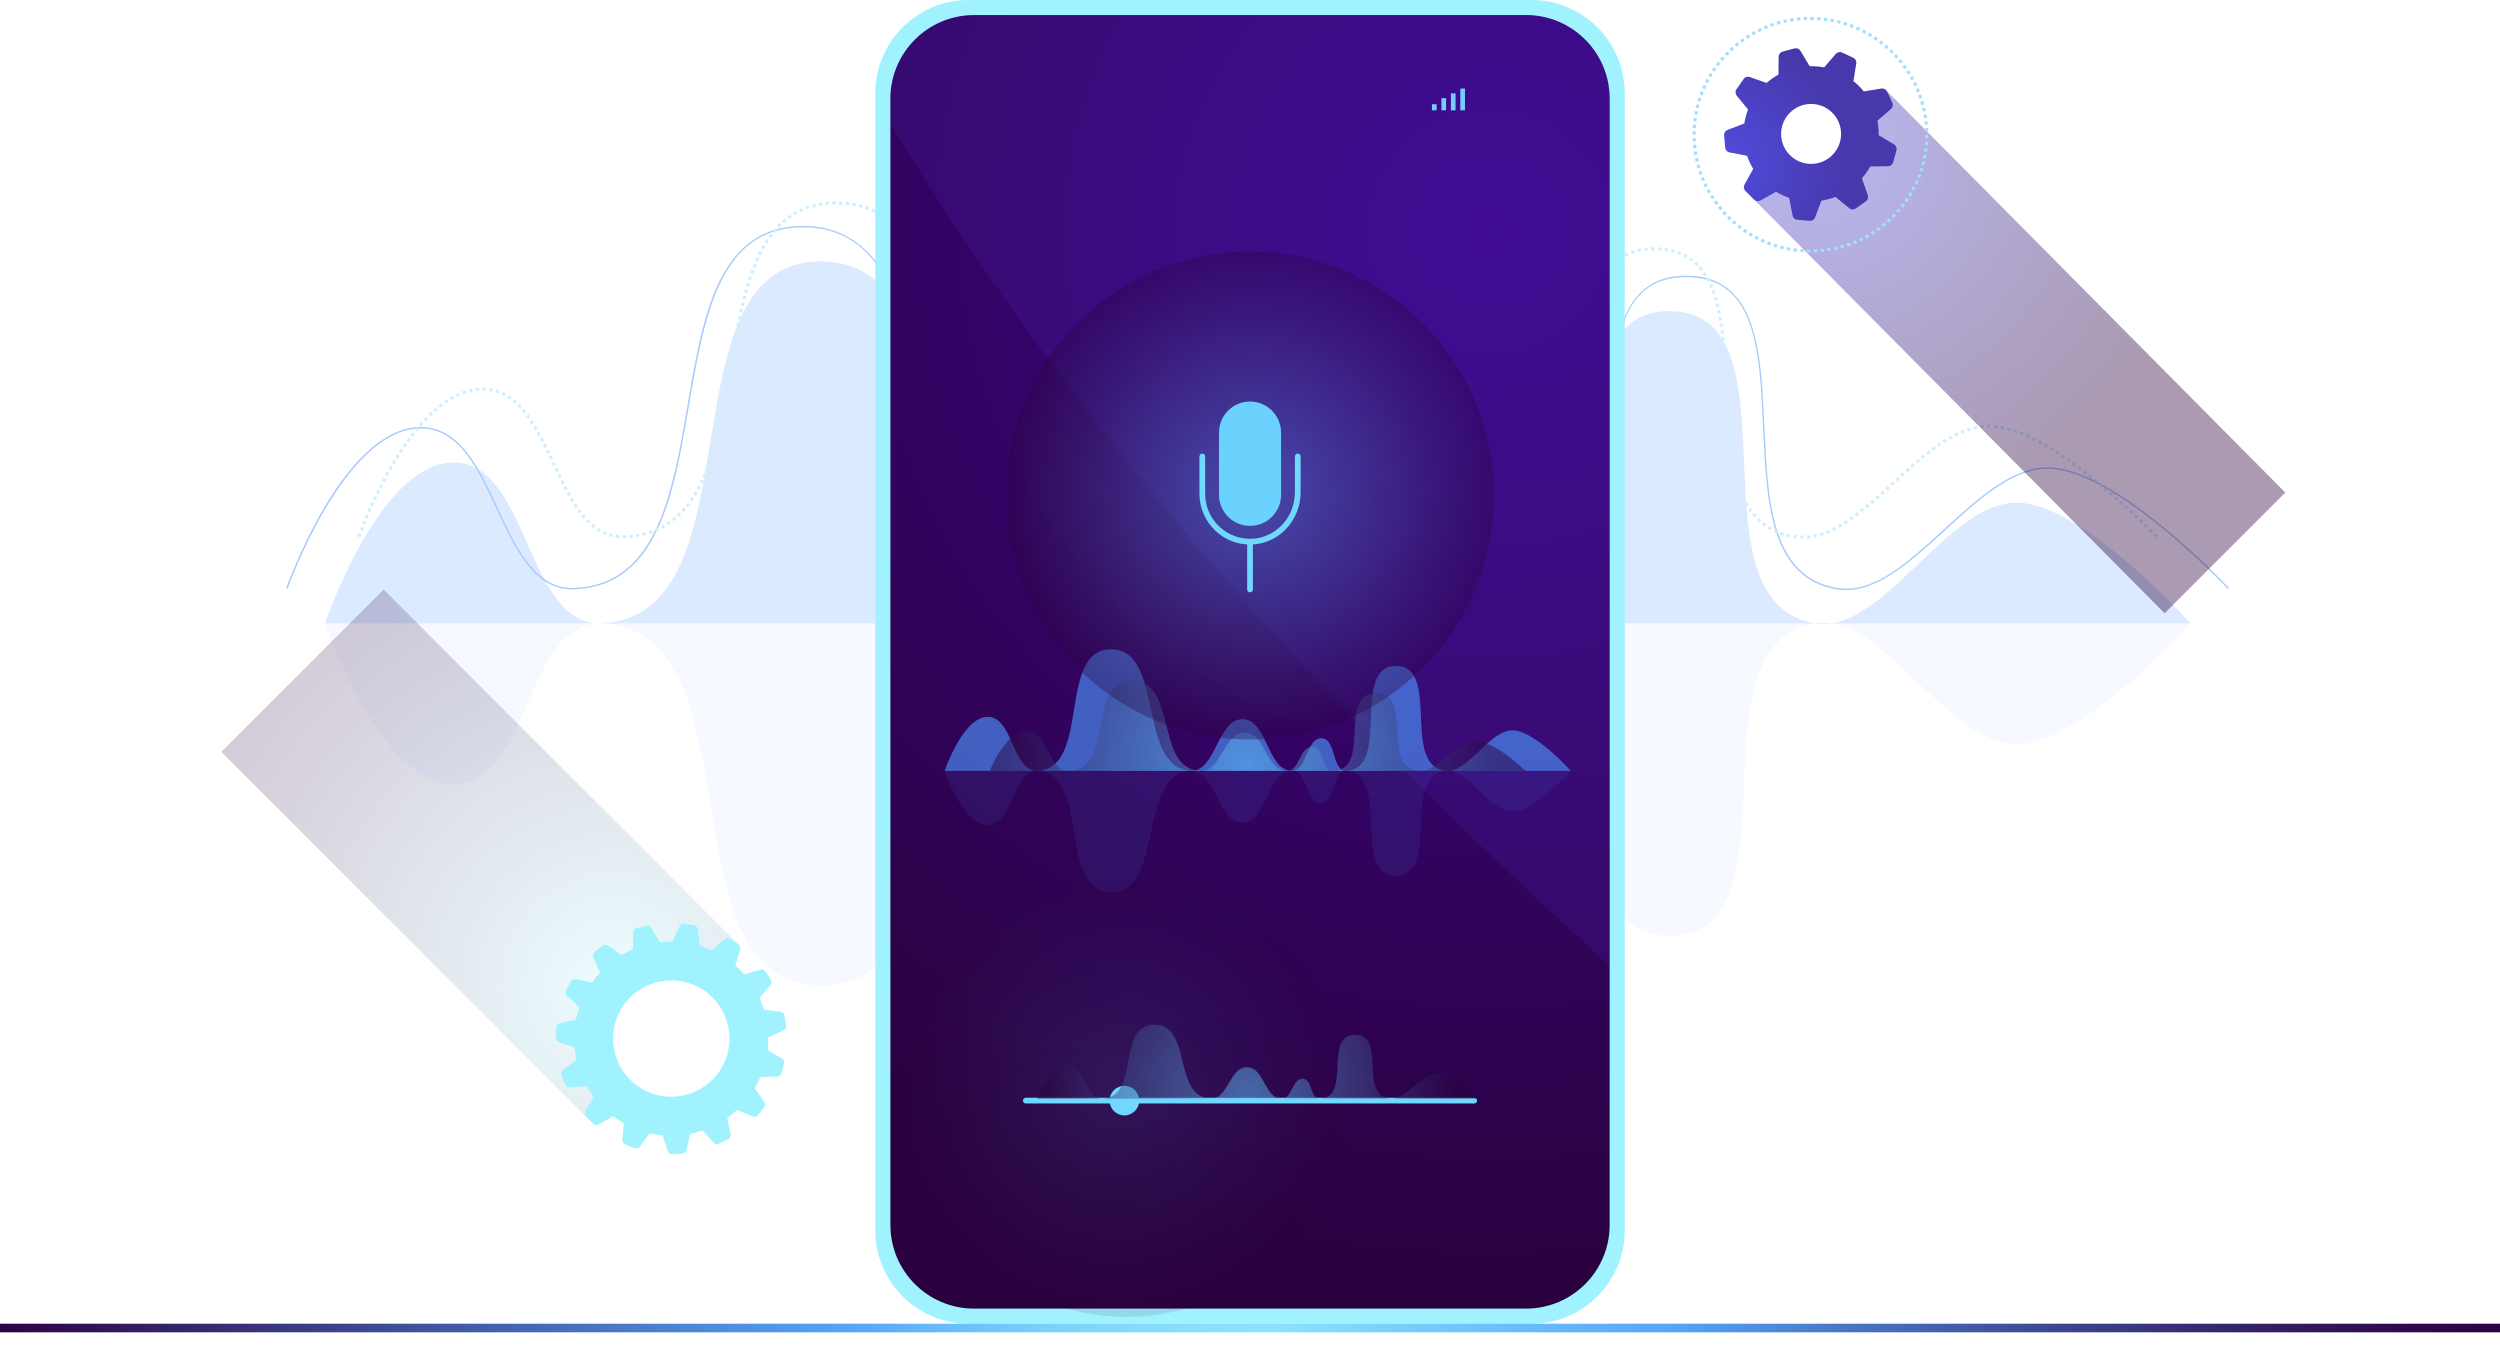 <svg width="681" height="368" viewBox="0 0 681 368" fill="none" xmlns="http://www.w3.org/2000/svg">
<g opacity="0.5">
<path opacity="0.4" d="M88.543 169.808C88.543 169.808 103.169 126.367 123.318 125.991C144.139 125.585 143.216 170.856 163.974 169.808C207.353 167.618 179.821 71.584 223.356 71.208C267.377 70.817 244.428 167.493 288.276 169.808C308.519 170.888 310.02 127.79 330.341 127.915C350.411 128.041 350.396 169.98 370.466 169.808C382.965 169.699 381.948 143.121 394.447 143.387C406.508 143.637 402.535 170.387 414.565 169.808C451.154 168.056 418.022 84.693 454.737 84.74C491.389 84.787 459.007 163.739 494.252 169.808C512.961 173.031 530.309 136.457 549.738 136.942C567.713 137.395 596.684 169.808 596.684 169.808H88.543Z" fill="#4B95FA"/>
<path d="M502.855 160.766C502.041 160.766 501.228 160.703 500.399 160.562C482.112 157.543 481.157 136.581 480.25 116.307C479.311 95.33 478.404 75.525 459.288 75.494H459.257C440.344 75.494 439.468 95.768 438.529 117.246C437.622 138.098 436.683 159.671 417.489 160.562C417.348 160.562 417.223 160.562 417.082 160.562C410.95 160.562 408.838 153.883 406.805 147.422C404.755 140.946 402.644 134.25 396.527 134.125C396.465 134.125 396.402 134.125 396.339 134.125C390.082 134.125 387.235 140.445 384.216 147.14C381.259 153.711 378.193 160.5 371.592 160.547H371.467C360.97 160.547 355.651 149.878 350.504 139.553C345.405 129.307 340.133 118.716 329.824 118.654H329.73C319.374 118.654 313.68 129.354 308.158 139.694C302.683 149.956 297.02 160.562 286.789 160.562C286.539 160.562 286.273 160.562 286.023 160.547C263.152 159.373 257.568 134.469 252.186 110.379C249.496 98.365 246.727 85.944 241.815 76.855C236.324 66.671 228.972 61.931 218.741 61.931C218.647 61.931 218.553 61.931 218.459 61.931C208.213 62.025 201.127 66.859 196.183 77.152C191.803 86.257 189.691 98.615 187.658 110.582C183.559 134.594 179.335 159.436 156.653 160.531C145.671 161.079 140.399 149.675 135.284 138.662C130.278 127.868 125.1 116.714 114.603 116.714C114.51 116.714 114.416 116.714 114.322 116.714C93.72 117.09 78.452 159.968 78.311 160.406L77.936 160.281C77.967 160.171 81.815 149.283 88.182 138.474C94.064 128.478 103.387 116.526 114.306 116.323C114.4 116.323 114.494 116.323 114.588 116.323C125.335 116.323 130.56 127.602 135.628 138.505C140.571 149.158 145.687 160.171 155.917 160.171C156.152 160.171 156.387 160.171 156.621 160.156C178.991 159.076 183.184 134.391 187.251 110.519C189.285 98.537 191.396 86.147 195.808 76.98C200.767 66.671 208.166 61.618 218.444 61.54C218.538 61.54 218.631 61.54 218.71 61.54C228.972 61.54 236.653 66.499 242.143 76.683C247.071 85.819 249.855 98.255 252.546 110.3C257.896 134.25 263.449 158.998 286.023 160.156C286.273 160.156 286.523 160.171 286.758 160.171C296.754 160.171 302.354 149.675 307.783 139.506C313.352 129.057 319.124 118.263 329.699 118.263H329.793C340.336 118.325 345.671 129.025 350.817 139.366C355.901 149.581 361.173 160.156 371.435 160.156H371.56C377.912 160.109 380.931 153.429 383.84 146.984C386.781 140.476 389.816 133.734 396.339 133.734C396.402 133.734 396.465 133.734 396.527 133.734C402.91 133.859 405.068 140.695 407.165 147.297C409.261 153.914 411.232 160.156 417.067 160.156C417.192 160.156 417.333 160.156 417.458 160.156C436.292 159.28 437.231 137.895 438.123 117.215C439.03 96.503 439.953 75.087 459.241 75.087H459.272C468.033 75.087 473.805 79.295 476.918 87.93C479.687 95.611 480.141 105.639 480.625 116.26C481.533 136.378 482.471 157.183 500.446 160.156C510.348 161.798 519.702 153.21 529.605 144.137C538.646 135.846 548.001 127.289 557.794 127.289C557.935 127.289 558.06 127.289 558.201 127.289C576.785 127.743 606.914 159.89 607.211 160.218L606.93 160.484C606.632 160.156 576.613 128.118 558.185 127.68C558.06 127.68 557.919 127.68 557.794 127.68C548.158 127.68 538.866 136.19 529.871 144.434C521.11 152.475 512.069 160.75 502.839 160.75L502.855 160.766Z" fill="#4B95FA"/>
<path d="M491.012 146.765C490.793 146.765 490.574 146.765 490.355 146.75L490.386 145.905C490.59 145.905 490.793 145.905 491.012 145.905H491.294V146.75H490.997L491.012 146.765ZM492.248 146.719L492.17 145.874C492.467 145.842 492.764 145.811 493.061 145.78L493.187 146.625C492.874 146.672 492.561 146.703 492.248 146.734V146.719ZM489.401 146.687C489.151 146.656 488.9 146.625 488.65 146.578L488.525 146.124L488.697 145.717C489.025 145.764 489.26 145.796 489.495 145.827L489.401 146.672V146.687ZM290.856 146.609C290.715 146.609 290.575 146.609 290.434 146.609L290.465 145.764C290.621 145.764 290.778 145.78 290.934 145.764C291.075 145.764 291.216 145.764 291.357 145.764L291.388 146.609C291.216 146.609 291.028 146.609 290.856 146.609ZM169.761 146.609H169.62V145.764H169.777C169.98 145.764 170.199 145.764 170.418 145.764L170.559 146.609C170.231 146.625 169.996 146.625 169.761 146.625V146.609ZM411.576 146.609L411.544 145.764H411.576C411.685 145.764 411.81 145.764 411.92 145.764C412.092 145.764 412.264 145.749 412.42 145.733L412.483 146.578C412.311 146.578 412.139 146.593 411.951 146.609C411.826 146.609 411.685 146.609 411.56 146.609H411.576ZM369.323 146.609C369.041 146.609 368.775 146.609 368.509 146.578L368.556 145.733C368.807 145.733 369.073 145.749 369.323 145.749H369.432V146.593H369.307L369.323 146.609ZM168.651 146.578C168.322 146.546 168.009 146.515 167.712 146.468L167.837 145.639C168.119 145.686 168.416 145.717 168.713 145.749L168.651 146.593V146.578ZM289.495 146.562C289.182 146.531 288.869 146.515 288.572 146.484L288.666 145.639C288.963 145.67 289.26 145.702 289.573 145.717L289.511 146.562H289.495ZM292.327 146.562L292.233 145.717C292.53 145.686 292.827 145.639 293.109 145.592L293.25 146.421C292.937 146.468 292.624 146.515 292.311 146.546L292.327 146.562ZM410.543 146.562C410.215 146.515 409.902 146.453 409.589 146.359L409.823 145.545C410.089 145.623 410.371 145.686 410.653 145.717L410.543 146.562ZM370.402 146.562L370.308 145.717C370.606 145.686 370.887 145.639 371.153 145.561L371.357 146.39C371.044 146.468 370.731 146.515 370.402 146.562ZM171.466 146.562L171.404 145.717C171.701 145.686 172.014 145.655 172.295 145.623L172.405 146.468C172.092 146.5 171.795 146.531 171.482 146.562H171.466ZM367.54 146.515C367.227 146.468 366.914 146.421 366.601 146.359L366.773 145.53C367.055 145.592 367.352 145.639 367.649 145.67L367.54 146.515ZM413.39 146.515L413.296 145.67C413.594 145.639 413.891 145.592 414.188 145.545L414.313 146.374C414.016 146.421 413.703 146.468 413.39 146.5V146.515ZM494.094 146.5L493.922 145.67C494.219 145.608 494.501 145.545 494.798 145.467L495.017 146.281C494.704 146.359 494.407 146.437 494.094 146.5ZM587.125 146.484L586.483 145.811L587.093 145.217L587.735 145.889L587.125 146.468V146.484ZM487.524 146.421C487.211 146.359 486.914 146.281 486.616 146.202L486.835 145.389C487.117 145.467 487.414 145.53 487.711 145.592L487.539 146.421H487.524ZM287.618 146.39C287.305 146.343 286.992 146.296 286.695 146.249L286.851 145.42C287.149 145.467 287.446 145.514 287.743 145.561L287.634 146.406L287.618 146.39ZM98.115 146.359L97.317 146.077C97.317 146.077 97.427 145.764 97.646 145.185L98.444 145.483C98.24 146.046 98.131 146.343 98.131 146.343L98.115 146.359ZM173.312 146.359L173.187 145.53C173.484 145.483 173.782 145.436 174.079 145.373L174.235 146.202C173.938 146.265 173.625 146.312 173.312 146.359ZM166.742 146.327C166.429 146.249 166.132 146.171 165.835 146.077L166.085 145.264C166.367 145.358 166.648 145.436 166.945 145.498L166.742 146.327ZM294.172 146.265L293.969 145.451C294.251 145.373 294.548 145.295 294.83 145.201L295.095 145.999C294.798 146.093 294.485 146.187 294.188 146.265H294.172ZM415.236 146.249L415.064 145.42C415.361 145.358 415.658 145.295 415.94 145.217L416.159 146.03C415.862 146.108 415.549 146.171 415.252 146.249H415.236ZM365.678 146.171C365.365 146.093 365.068 145.983 364.771 145.889L365.052 145.092C365.334 145.185 365.615 145.279 365.897 145.358L365.678 146.171ZM372.264 146.14L371.967 145.342C372.233 145.248 372.499 145.123 372.749 144.998L373.14 145.749C372.858 145.889 372.561 146.03 372.248 146.14H372.264ZM285.788 146.077C285.475 146.015 285.178 145.936 284.88 145.858L285.084 145.045C285.381 145.123 285.663 145.185 285.96 145.248L285.772 146.077H285.788ZM408.666 146.062C408.369 145.921 408.087 145.764 407.805 145.592L408.275 144.888C408.509 145.045 408.76 145.185 409.026 145.295L408.666 146.062ZM495.924 146.062L495.674 145.248C495.955 145.154 496.237 145.06 496.519 144.966L496.816 145.764C496.519 145.874 496.221 145.968 495.924 146.062ZM175.158 146.015L174.971 145.185C175.268 145.123 175.549 145.045 175.847 144.966L176.081 145.78C175.784 145.858 175.487 145.936 175.174 146.015H175.158ZM485.725 145.968C485.428 145.874 485.13 145.764 484.833 145.655L485.13 144.857C485.412 144.966 485.693 145.06 485.975 145.154L485.725 145.968ZM417.082 145.78L416.816 144.982C417.098 144.888 417.379 144.794 417.661 144.685L417.974 145.467C417.692 145.577 417.395 145.686 417.082 145.78ZM164.974 145.78C164.677 145.655 164.396 145.53 164.114 145.389L164.489 144.638C164.755 144.763 165.021 144.888 165.303 144.998L164.99 145.78H164.974ZM296.018 145.686L295.69 144.904C295.956 144.794 296.237 144.669 296.488 144.528L296.863 145.279C296.582 145.42 296.3 145.561 296.003 145.67L296.018 145.686ZM284.004 145.623C283.707 145.53 283.41 145.436 283.113 145.342L283.394 144.544C283.676 144.638 283.957 144.732 284.255 144.826L284.02 145.639L284.004 145.623ZM363.926 145.545C363.644 145.42 363.347 145.279 363.081 145.123L363.472 144.372C363.738 144.513 364.004 144.638 364.27 144.763L363.926 145.53V145.545ZM176.988 145.514L176.723 144.716C177.004 144.622 177.286 144.528 177.567 144.419L177.865 145.217C177.567 145.326 177.286 145.436 176.973 145.53L176.988 145.514ZM497.723 145.42L497.41 144.638C497.692 144.528 497.958 144.403 498.239 144.278L498.584 145.045C498.302 145.17 498.005 145.295 497.723 145.42ZM483.988 145.311C483.691 145.185 483.41 145.06 483.128 144.92L483.503 144.169C483.769 144.294 484.035 144.419 484.317 144.544L483.988 145.326V145.311ZM374.016 145.264L373.547 144.56C373.781 144.403 374.016 144.231 374.251 144.044L374.782 144.701C374.532 144.904 374.282 145.092 374.016 145.279V145.264ZM585.889 145.17L585.247 144.513L585.858 143.918L586.499 144.575L585.904 145.17H585.889ZM418.85 145.107L418.505 144.341C418.771 144.216 419.037 144.09 419.303 143.95L419.71 144.701C419.428 144.841 419.147 144.982 418.865 145.123L418.85 145.107ZM282.237 144.998C281.939 144.888 281.658 144.763 281.376 144.638L281.72 143.856C282.002 143.981 282.268 144.09 282.55 144.2L282.237 144.982V144.998ZM407.07 144.998C406.836 144.794 406.601 144.56 406.382 144.325L407.008 143.762C407.211 143.981 407.414 144.184 407.633 144.372L407.086 145.013L407.07 144.998ZM163.269 144.92C163.003 144.763 162.737 144.591 162.472 144.419L162.941 143.715C163.191 143.887 163.441 144.044 163.692 144.2L163.254 144.92H163.269ZM178.741 144.857L178.412 144.075C178.694 143.95 178.96 143.84 179.225 143.699L179.585 144.466C179.304 144.607 179.022 144.732 178.725 144.857H178.741ZM297.708 144.826L297.285 144.09C297.536 143.95 297.786 143.778 298.036 143.621L298.506 144.325C298.24 144.497 297.974 144.669 297.708 144.826ZM362.252 144.654C361.986 144.497 361.72 144.309 361.47 144.137L361.955 143.449C362.205 143.621 362.455 143.778 362.706 143.95L362.268 144.669L362.252 144.654ZM499.428 144.654L499.053 143.903C499.319 143.762 499.585 143.637 499.866 143.48L500.273 144.231C499.991 144.372 499.726 144.528 499.444 144.654H499.428ZM98.788 144.654L98.005 144.341L98.35 143.48L99.132 143.793L98.803 144.654H98.788ZM482.283 144.482C482.002 144.325 481.736 144.169 481.485 143.997L481.939 143.293C482.189 143.449 482.44 143.605 482.706 143.746L482.283 144.482ZM280.516 144.263C280.234 144.122 279.953 143.981 279.687 143.825L280.094 143.089C280.359 143.23 280.625 143.371 280.891 143.512L280.516 144.263ZM420.508 144.231L420.054 143.512C420.304 143.355 420.555 143.183 420.805 143.027L421.29 143.715C421.04 143.903 420.774 144.075 420.508 144.231ZM375.486 144.059L374.892 143.449C375.095 143.246 375.299 143.027 375.502 142.808L376.143 143.371C375.924 143.605 375.705 143.84 375.486 144.059ZM180.414 144.059L180.023 143.308C180.289 143.167 180.555 143.011 180.805 142.87L181.243 143.59C180.978 143.746 180.696 143.903 180.43 144.059H180.414ZM161.689 143.871C161.439 143.684 161.204 143.48 160.97 143.277L161.517 142.636C161.752 142.839 161.971 143.027 162.206 143.214L161.689 143.887V143.871ZM584.559 143.871L583.902 143.214L584.497 142.62L585.154 143.277L584.559 143.871ZM299.257 143.793L298.74 143.121C298.975 142.933 299.21 142.745 299.444 142.557L299.992 143.199C299.757 143.402 299.507 143.605 299.257 143.793ZM501.055 143.793L500.633 143.058C500.899 142.902 501.149 142.761 501.415 142.589L501.853 143.308C501.587 143.48 501.321 143.637 501.055 143.778V143.793ZM405.756 143.606C405.568 143.355 405.381 143.089 405.209 142.823L405.928 142.37C406.085 142.62 406.257 142.87 406.429 143.105L405.756 143.606ZM360.688 143.606C360.438 143.418 360.203 143.214 359.968 142.995L360.531 142.37C360.75 142.573 360.985 142.761 361.22 142.948L360.688 143.606ZM480.688 143.48C480.437 143.293 480.187 143.105 479.937 142.902L480.469 142.245C480.703 142.432 480.938 142.62 481.173 142.792L480.672 143.48H480.688ZM278.858 143.386C278.592 143.23 278.326 143.058 278.06 142.886L278.529 142.182C278.779 142.354 279.03 142.51 279.296 142.667L278.858 143.386ZM422.041 143.167L421.509 142.51C421.744 142.323 421.963 142.135 422.182 141.932L422.76 142.557C422.526 142.776 422.291 142.98 422.041 143.167ZM182.026 143.121L181.556 142.417C181.807 142.245 182.057 142.088 182.292 141.9L182.792 142.589C182.542 142.776 182.276 142.948 182.026 143.121ZM99.445 142.964L98.662 142.651L99.007 141.791L99.789 142.119L99.445 142.964ZM502.651 142.839L502.197 142.119C502.447 141.963 502.713 141.791 502.964 141.619L503.433 142.323C503.167 142.495 502.917 142.667 502.651 142.839ZM160.266 142.667C160.047 142.448 159.828 142.229 159.609 141.994L160.219 141.415C160.422 141.634 160.641 141.853 160.86 142.057L160.281 142.667H160.266ZM376.738 142.667L376.065 142.151C376.253 141.916 376.425 141.681 376.597 141.431L377.285 141.916C377.098 142.182 376.91 142.432 376.722 142.683L376.738 142.667ZM300.696 142.589L300.117 141.979C300.336 141.775 300.555 141.556 300.774 141.353L301.368 141.947C301.149 142.166 300.915 142.385 300.696 142.604V142.589ZM583.261 142.589L582.604 141.947L583.198 141.337L583.855 141.994L583.261 142.589ZM277.293 142.354C277.043 142.166 276.793 141.979 276.542 141.791L277.059 141.118C277.293 141.306 277.528 141.478 277.778 141.666L277.293 142.354ZM359.28 142.354C359.061 142.135 358.842 141.916 358.623 141.681L359.233 141.103C359.436 141.322 359.655 141.541 359.874 141.744L359.28 142.354ZM479.233 142.291C478.998 142.088 478.779 141.869 478.56 141.634L479.155 141.04C479.358 141.259 479.577 141.462 479.796 141.666L479.233 142.291ZM183.543 142.01L183.011 141.353C183.246 141.165 183.48 140.977 183.699 140.774L184.247 141.415C184.012 141.619 183.778 141.822 183.527 142.01H183.543ZM404.724 141.994C404.583 141.728 404.427 141.447 404.301 141.15L405.068 140.79C405.209 141.071 405.334 141.337 405.475 141.588L404.739 141.994H404.724ZM423.418 141.885L422.807 141.29C423.011 141.071 423.214 140.852 423.418 140.633L424.059 141.181C423.855 141.415 423.637 141.65 423.418 141.869V141.885ZM504.184 141.791L503.699 141.103C503.949 140.93 504.2 140.758 504.45 140.571L504.95 141.259C504.7 141.447 504.45 141.619 504.2 141.807L504.184 141.791ZM158.967 141.29C158.764 141.056 158.561 140.821 158.373 140.571L159.03 140.039C159.218 140.273 159.421 140.508 159.609 140.727L158.967 141.275V141.29ZM581.931 141.29L581.274 140.649L581.868 140.039L582.541 140.68L581.947 141.29H581.931ZM100.149 141.259L99.366 140.93L99.726 140.07L100.508 140.399L100.149 141.243V141.259ZM302.01 141.259L301.384 140.68C301.587 140.461 301.791 140.227 301.978 140.008L302.62 140.555C302.416 140.79 302.213 141.024 301.994 141.259H302.01ZM275.807 141.212C275.573 141.009 275.338 140.805 275.103 140.586L275.682 139.961C275.901 140.164 276.136 140.367 276.355 140.555L275.807 141.196V141.212ZM377.802 141.134L377.082 140.68C377.238 140.43 377.395 140.164 377.551 139.914L378.287 140.336C378.13 140.618 377.958 140.884 377.802 141.15V141.134ZM357.966 141.009C357.763 140.774 357.559 140.539 357.371 140.289L358.028 139.757C358.216 139.992 358.42 140.227 358.607 140.461L357.966 141.009ZM477.887 140.977C477.684 140.743 477.481 140.508 477.277 140.258L477.934 139.726C478.122 139.961 478.31 140.195 478.513 140.414L477.872 140.977H477.887ZM184.935 140.821L184.356 140.211C184.575 140.008 184.795 139.789 184.998 139.585L185.608 140.18C185.389 140.399 185.17 140.618 184.935 140.837V140.821ZM505.67 140.727L505.169 140.054C505.42 139.867 505.654 139.679 505.905 139.491L506.421 140.164C506.171 140.352 505.936 140.539 505.686 140.727H505.67ZM424.638 140.492L423.965 139.976C424.153 139.742 424.325 139.507 424.497 139.257L425.201 139.742C425.029 140.008 424.841 140.258 424.638 140.508V140.492ZM403.879 140.336C403.754 140.054 403.629 139.757 403.519 139.476L404.301 139.163C404.411 139.444 404.536 139.726 404.646 140.008L403.863 140.352L403.879 140.336ZM580.586 140.039L579.913 139.413L580.492 138.803L581.165 139.444L580.586 140.054V140.039ZM274.415 139.961C274.196 139.742 273.977 139.523 273.758 139.288L274.368 138.709C274.571 138.928 274.79 139.147 275.009 139.351L274.415 139.961ZM157.779 139.867C157.591 139.616 157.403 139.366 157.231 139.116L157.919 138.631C158.091 138.881 158.279 139.132 158.451 139.366L157.779 139.882V139.867ZM303.214 139.867L302.557 139.335C302.745 139.1 302.933 138.866 303.12 138.615L303.793 139.132C303.605 139.382 303.418 139.632 303.214 139.867ZM507.14 139.601L506.609 138.944C506.843 138.756 507.078 138.568 507.328 138.365L507.86 139.022C507.625 139.225 507.375 139.413 507.14 139.601ZM100.853 139.601L100.07 139.257L100.446 138.412L101.212 138.756L100.837 139.601H100.853ZM356.777 139.585C356.589 139.335 356.402 139.085 356.214 138.834L356.902 138.349C357.074 138.6 357.262 138.85 357.45 139.085L356.777 139.601V139.585ZM378.725 139.554L377.989 139.147C378.13 138.881 378.271 138.615 378.412 138.334L379.163 138.725C379.022 139.006 378.865 139.272 378.725 139.554ZM476.699 139.538C476.511 139.288 476.339 139.022 476.167 138.772L476.871 138.302C477.043 138.553 477.215 138.803 477.387 139.038L476.699 139.538ZM186.234 139.507L185.608 138.944C185.811 138.725 185.999 138.49 186.202 138.255L186.844 138.803C186.64 139.038 186.437 139.272 186.218 139.507H186.234ZM425.701 138.975L424.982 138.521C425.138 138.271 425.295 138.005 425.435 137.755L426.171 138.162C426.014 138.443 425.858 138.709 425.686 138.975H425.701ZM579.24 138.819L578.615 138.24L578.849 137.88L579.194 137.614L579.819 138.193L579.24 138.803V138.819ZM273.117 138.647C272.913 138.412 272.71 138.177 272.507 137.943L273.164 137.395C273.351 137.63 273.555 137.864 273.758 138.083L273.132 138.647H273.117ZM403.175 138.647C403.066 138.365 402.972 138.068 402.862 137.771L403.66 137.489C403.77 137.786 403.863 138.068 403.973 138.349L403.175 138.647ZM508.58 138.474L508.032 137.817L508.736 137.223L509.284 137.864L508.58 138.459V138.474ZM304.341 138.428L303.652 137.927C303.824 137.677 304.012 137.426 304.184 137.176L304.872 137.661C304.7 137.911 304.513 138.177 304.341 138.428ZM156.683 138.396C156.511 138.146 156.339 137.88 156.183 137.614L156.902 137.16C157.059 137.426 157.231 137.677 157.403 137.927L156.699 138.396H156.683ZM355.682 138.115C355.51 137.864 355.338 137.598 355.166 137.333L355.87 136.879C356.042 137.129 356.198 137.395 356.37 137.63L355.666 138.115H355.682ZM187.438 138.115L186.766 137.598C186.953 137.364 187.125 137.129 187.313 136.879L188.001 137.379C187.814 137.63 187.626 137.88 187.438 138.13V138.115ZM475.666 138.005C475.51 137.739 475.353 137.473 475.197 137.192L475.932 136.785C476.073 137.051 476.229 137.317 476.386 137.567L475.666 138.005ZM101.588 137.958L100.821 137.614L101.212 136.769L101.979 137.114L101.588 137.958ZM379.585 137.927L378.834 137.552C378.975 137.286 379.1 137.004 379.225 136.722L379.992 137.082C379.867 137.364 379.726 137.645 379.585 137.927ZM577.879 137.583L577.207 136.957L577.77 136.331L578.458 136.957L577.879 137.583ZM426.624 137.364L425.873 136.973C426.014 136.707 426.139 136.441 426.265 136.159L427.031 136.519C426.89 136.801 426.765 137.082 426.624 137.364ZM509.988 137.286L509.44 136.644L510.144 136.034L510.691 136.676L509.988 137.286ZM271.912 137.223C271.724 136.973 271.537 136.738 271.349 136.488L272.022 135.987C272.209 136.238 272.381 136.472 272.569 136.707L271.896 137.223H271.912ZM305.389 136.895L304.685 136.425C304.857 136.175 305.013 135.909 305.185 135.659L305.905 136.112C305.733 136.378 305.561 136.644 305.389 136.895ZM402.549 136.895L402.268 136.018L403.066 135.753L403.347 136.629L402.549 136.895ZM155.682 136.816C155.526 136.55 155.369 136.284 155.213 136.018L155.948 135.596C156.105 135.862 156.261 136.128 156.418 136.378L155.698 136.816H155.682ZM188.549 136.597L187.845 136.128C188.017 135.878 188.189 135.627 188.346 135.377L189.065 135.831C188.893 136.097 188.721 136.363 188.549 136.613V136.597ZM354.665 136.55C354.509 136.284 354.337 136.018 354.18 135.753L354.9 135.315C355.056 135.58 355.213 135.831 355.385 136.097L354.665 136.55ZM474.774 136.363C474.634 136.081 474.508 135.799 474.368 135.518L475.134 135.174C475.259 135.455 475.385 135.721 475.525 135.987L474.774 136.363ZM576.519 136.363L575.83 135.753L576.393 135.127L577.082 135.753L576.519 136.378V136.363ZM102.37 136.3L101.603 135.94L101.994 135.096L102.761 135.455L102.37 136.284V136.3ZM380.398 136.269L379.632 135.909L380.007 135.08L380.774 135.424L380.383 136.269H380.398ZM511.395 136.081L510.832 135.44L511.521 134.83L512.084 135.455L511.395 136.065V136.081ZM270.817 135.737C270.645 135.487 270.473 135.221 270.301 134.97L271.005 134.501C271.177 134.751 271.333 135.002 271.521 135.252L270.833 135.737H270.817ZM427.422 135.674L426.64 135.346C426.765 135.064 426.875 134.783 426.984 134.501L427.766 134.814C427.657 135.111 427.532 135.393 427.422 135.674ZM306.406 135.346L305.686 134.908C305.842 134.642 305.999 134.392 306.155 134.126L306.875 134.564C306.718 134.83 306.546 135.096 306.39 135.361L306.406 135.346ZM154.759 135.221C154.619 134.955 154.462 134.673 154.306 134.407L155.057 134.001C155.197 134.266 155.354 134.532 155.495 134.798L154.759 135.205V135.221ZM402.002 135.142L401.72 134.266L402.534 134.016L402.815 134.908L402.002 135.158V135.142ZM575.142 135.142L574.454 134.532L575.017 133.891L575.721 134.501L575.158 135.142H575.142ZM189.566 135.049L188.846 134.611C189.003 134.36 189.159 134.094 189.3 133.828L190.035 134.251C189.879 134.517 189.722 134.783 189.566 135.049ZM353.727 134.97L353.273 134.173L354.008 133.75L354.462 134.548L353.727 134.97ZM512.772 134.861L512.209 134.235L512.897 133.625L513.46 134.251L512.772 134.877V134.861ZM474.008 134.673C473.883 134.392 473.773 134.094 473.664 133.797L474.462 133.5C474.571 133.781 474.681 134.063 474.79 134.345L474.008 134.673ZM103.152 134.642L102.386 134.266L102.792 133.437L103.543 133.813L103.136 134.642H103.152ZM381.149 134.595L380.383 134.251L380.758 133.406L381.525 133.75L381.149 134.595ZM269.785 134.188C269.628 133.922 269.456 133.656 269.3 133.39L270.019 132.952C270.176 133.218 270.332 133.469 270.489 133.735L269.769 134.173L269.785 134.188ZM428.095 133.938L427.297 133.656C427.391 133.375 427.5 133.078 427.594 132.796L428.392 133.062C428.298 133.359 428.204 133.656 428.095 133.938ZM573.75 133.938L573.046 133.343L573.593 132.702L574.297 133.312L573.75 133.954V133.938ZM307.36 133.766L306.625 133.343C306.781 133.078 306.937 132.812 307.078 132.546L307.813 132.968C307.657 133.234 307.501 133.5 307.344 133.766H307.36ZM514.133 133.625L513.57 132.999L514.243 132.374L514.821 132.999L514.133 133.625ZM153.868 133.609L153.445 132.78L154.196 132.389L154.619 133.203L153.868 133.594V133.609ZM190.473 133.437L189.722 133.046C189.863 132.78 190.004 132.514 190.145 132.233L190.895 132.608C190.755 132.89 190.614 133.156 190.473 133.437ZM401.423 133.406L401.141 132.53L401.939 132.264L402.221 133.14L401.407 133.39L401.423 133.406ZM352.788 133.359L352.35 132.546L353.101 132.155L353.539 132.968L352.788 133.375V133.359ZM103.966 132.984L103.215 132.608L103.621 131.81L104.372 132.186L103.966 132.984ZM473.335 132.937C473.226 132.64 473.132 132.342 473.038 132.045L473.836 131.779C473.93 132.076 474.024 132.358 474.133 132.64L473.335 132.921V132.937ZM381.916 132.905L381.149 132.561L381.54 131.717L382.307 132.076L381.916 132.905ZM572.357 132.733L571.653 132.139L572.201 131.498L572.905 132.092L572.357 132.733ZM268.846 132.577C268.69 132.311 268.549 132.029 268.392 131.764L269.143 131.372C269.284 131.638 269.44 131.904 269.581 132.17L268.846 132.577ZM515.494 132.374L514.915 131.748L515.588 131.122L516.167 131.748L515.494 132.374ZM428.674 132.17L427.86 131.936C427.938 131.654 428.032 131.357 428.11 131.06L428.924 131.279C428.846 131.576 428.752 131.873 428.674 132.186V132.17ZM308.283 132.17L307.548 131.764L308.001 130.966L308.736 131.372L308.283 132.186V132.17ZM153.039 131.951L152.632 131.122L153.383 130.747L153.789 131.576L153.039 131.951ZM191.333 131.764L190.567 131.404C190.692 131.138 190.833 130.856 190.958 130.575L191.724 130.919C191.599 131.2 191.459 131.482 191.333 131.764ZM351.943 131.717L351.521 130.887L352.272 130.496L352.694 131.31L351.943 131.701V131.717ZM400.875 131.654C400.782 131.357 400.672 131.075 400.578 130.794L401.376 130.512C401.486 130.809 401.579 131.091 401.673 131.388L400.875 131.654ZM570.95 131.56L570.23 130.981L570.762 130.324L571.481 130.919L570.95 131.576V131.56ZM104.81 131.357L104.059 130.966L104.45 130.23L105.248 130.543L104.81 131.357ZM382.698 131.247L381.931 130.887C382.072 130.606 382.197 130.324 382.338 130.043L383.089 130.418C382.948 130.684 382.823 130.966 382.682 131.247H382.698ZM472.772 131.169C472.694 130.872 472.6 130.575 472.522 130.277L473.335 130.058C473.413 130.356 473.492 130.653 473.586 130.934L472.772 131.169ZM516.855 131.138L516.276 130.512L516.964 129.886L517.543 130.512L516.855 131.138ZM267.97 130.95C267.829 130.668 267.688 130.403 267.548 130.121L268.314 129.746C268.455 130.027 268.58 130.293 268.721 130.559L267.97 130.95ZM309.174 130.543L308.439 130.137L308.877 129.323L309.628 129.73L309.19 130.543H309.174ZM569.51 130.403L568.791 129.824L569.323 129.167L570.042 129.746L569.51 130.403ZM429.159 130.371L428.329 130.168C428.408 129.871 428.47 129.573 428.549 129.276L429.378 129.464C429.315 129.761 429.237 130.074 429.159 130.371ZM152.225 130.293L151.834 129.464L152.601 129.104L152.992 129.933L152.225 130.293ZM351.083 130.074L350.66 129.245L351.411 128.869L351.834 129.699L351.083 130.074ZM192.084 130.074L191.302 129.746C191.427 129.464 191.537 129.182 191.662 128.901L192.444 129.214C192.335 129.495 192.209 129.792 192.084 130.074ZM400.25 129.933C400.14 129.652 400.031 129.37 399.921 129.089L400.703 128.76C400.829 129.042 400.938 129.339 401.048 129.636L400.25 129.933ZM518.216 129.886L517.637 129.261L518.325 128.635L518.889 129.261L518.2 129.886H518.216ZM105.671 129.73L104.935 129.323L105.373 128.51L106.109 128.916L105.671 129.714V129.73ZM383.511 129.605L382.761 129.214C382.901 128.932 383.058 128.666 383.199 128.385L383.934 128.791C383.793 129.057 383.637 129.323 383.496 129.589L383.511 129.605ZM472.287 129.37C472.209 129.073 472.146 128.776 472.068 128.463L472.897 128.275C472.96 128.572 473.038 128.87 473.116 129.167L472.303 129.37H472.287ZM267.156 129.292C267.031 129.01 266.906 128.729 266.765 128.447L267.532 128.103C267.657 128.385 267.782 128.666 267.907 128.932L267.141 129.292H267.156ZM568.071 129.261L567.352 128.697L567.868 128.025L568.603 128.588L568.087 129.261H568.071ZM310.05 128.932L309.3 128.525L309.738 127.712L310.488 128.103L310.05 128.916V128.932ZM519.593 128.666L519.029 128.04L519.718 127.43L520.281 128.056L519.593 128.666ZM151.427 128.635L151.036 127.806L151.803 127.446L152.194 128.275L151.427 128.635ZM429.565 128.572L428.736 128.4C428.799 128.103 428.861 127.806 428.924 127.509L429.753 127.665C429.69 127.978 429.628 128.275 429.565 128.572ZM350.254 128.431L349.847 127.602L350.598 127.227L351.005 128.056L350.254 128.431ZM192.788 128.353L192.006 128.04C192.116 127.759 192.225 127.477 192.335 127.18L193.132 127.477C193.023 127.774 192.913 128.056 192.804 128.353H192.788ZM399.546 128.244C399.421 127.962 399.296 127.696 399.155 127.43L399.906 127.055C400.046 127.336 400.172 127.618 400.312 127.9L399.546 128.244ZM566.601 128.134L565.865 127.587L566.366 126.914L567.101 127.477L566.585 128.15L566.601 128.134ZM106.547 128.134L105.811 127.712L106.265 126.914L107 127.336L106.547 128.134ZM384.372 128.025L383.652 127.587C383.809 127.321 383.981 127.055 384.153 126.789L384.857 127.243C384.7 127.493 384.544 127.743 384.387 128.009L384.372 128.025ZM266.374 127.602C266.249 127.321 266.14 127.039 266.015 126.742L266.797 126.414C266.906 126.695 267.031 126.977 267.156 127.258L266.374 127.587V127.602ZM471.849 127.571C471.787 127.274 471.724 126.961 471.661 126.664L472.491 126.507C472.553 126.805 472.616 127.102 472.678 127.399L471.849 127.571ZM520.938 127.446L520.375 126.805L521.079 126.194L521.626 126.836L520.938 127.446ZM310.895 127.305L310.144 126.914L310.582 126.101L311.333 126.492L310.895 127.305ZM565.115 127.039L564.364 126.492L564.864 125.803L565.615 126.351L565.115 127.039ZM150.614 126.945L150.223 126.101L150.989 125.741L151.38 126.586L150.614 126.945ZM349.393 126.773L348.987 125.944L349.738 125.569L350.144 126.398L349.393 126.773ZM429.878 126.742L429.049 126.601C429.096 126.304 429.159 126.007 429.205 125.694L430.035 125.819C429.988 126.132 429.941 126.429 429.878 126.742ZM398.701 126.633C398.545 126.367 398.388 126.116 398.232 125.866L398.936 125.412C399.108 125.678 399.264 125.944 399.421 126.226L398.685 126.648L398.701 126.633ZM193.398 126.601L192.601 126.32C192.71 126.038 192.804 125.741 192.898 125.459L193.696 125.725C193.602 126.022 193.492 126.32 193.398 126.601ZM107.438 126.523L106.719 126.085L107.188 125.287L107.908 125.725L107.438 126.523ZM385.342 126.476L384.653 125.991C384.841 125.725 385.029 125.475 385.217 125.24L385.874 125.772C385.686 126.007 385.514 126.241 385.342 126.492V126.476ZM522.314 126.194L521.767 125.553L522.471 124.959L523.018 125.6L522.314 126.194ZM563.613 125.929C563.362 125.741 563.112 125.569 562.862 125.397L563.347 124.708C563.597 124.88 563.847 125.068 564.113 125.24L563.613 125.929ZM265.655 125.85C265.545 125.569 265.436 125.272 265.311 124.99L266.108 124.693C266.218 124.974 266.327 125.272 266.437 125.537L265.655 125.85ZM471.474 125.71C471.411 125.397 471.364 125.099 471.317 124.787L472.146 124.646C472.193 124.943 472.24 125.24 472.303 125.553L471.474 125.71ZM311.756 125.647L311.005 125.256L311.443 124.442L312.178 124.849L311.74 125.663L311.756 125.647ZM149.832 125.256L149.441 124.411L150.207 124.051L150.598 124.896L149.832 125.256ZM397.731 125.131C397.543 124.896 397.356 124.677 397.152 124.458L397.778 123.879C397.997 124.114 398.2 124.349 398.404 124.615L397.731 125.131ZM348.58 125.115L348.173 124.302L348.924 123.926L349.346 124.755L348.596 125.131L348.58 125.115ZM386.468 125.099L385.842 124.521C386.061 124.286 386.28 124.051 386.515 123.848L387.094 124.474C386.875 124.677 386.671 124.88 386.468 125.099ZM523.722 125.037L523.175 124.38L523.894 123.785L524.426 124.442L523.722 125.021V125.037ZM108.393 124.959L107.673 124.521L108.158 123.738L108.878 124.192L108.393 124.974V124.959ZM430.191 124.896L429.346 124.771C429.393 124.474 429.44 124.161 429.471 123.864L430.316 123.973C430.269 124.286 430.238 124.583 430.191 124.896ZM562.127 124.896L561.36 124.38L561.829 123.676L562.596 124.192L562.127 124.896ZM194.008 124.849L193.211 124.583C193.304 124.286 193.398 124.004 193.492 123.707L194.306 123.958C194.212 124.255 194.118 124.552 194.024 124.849H194.008ZM264.998 124.145L264.685 123.269L265.483 122.988L265.796 123.848L264.998 124.145ZM312.647 124.051L311.912 123.645L312.366 122.831L313.101 123.238L312.663 124.051H312.647ZM387.766 123.911L387.25 123.238C387.5 123.035 387.766 122.862 388.032 122.69L388.486 123.41C388.236 123.566 388.001 123.723 387.766 123.911ZM471.192 123.911L471.067 122.988L471.912 122.878L472.053 123.785L471.208 123.911H471.192ZM525.162 123.895L524.63 123.238C524.88 123.05 525.115 122.847 525.365 122.659L525.881 123.332C525.646 123.519 525.396 123.707 525.162 123.895ZM560.609 123.895L559.843 123.394L560.296 122.69L561.079 123.191L560.609 123.895ZM396.542 123.895C396.323 123.707 396.089 123.535 395.854 123.379L396.308 122.675C396.574 122.847 396.839 123.05 397.09 123.254L396.542 123.895ZM149.065 123.629L148.674 122.8L149.441 122.44L149.832 123.269L149.065 123.629ZM347.751 123.519L347.328 122.706L348.079 122.315L348.502 123.144L347.751 123.535V123.519ZM109.378 123.441L108.674 122.988L109.175 122.205L109.879 122.659L109.378 123.426V123.441ZM194.556 123.113L193.742 122.878C193.821 122.581 193.915 122.299 193.993 122.002L194.806 122.237C194.728 122.534 194.634 122.831 194.54 123.128L194.556 123.113ZM430.441 123.113L429.597 123.003L429.706 122.096L430.551 122.19L430.441 123.113ZM389.237 123.035L388.877 122.268C389.174 122.127 389.471 122.018 389.784 121.908L390.05 122.706C389.769 122.8 389.503 122.894 389.252 123.019L389.237 123.035ZM395.103 122.972C394.853 122.847 394.587 122.753 394.305 122.659L394.556 121.846C394.868 121.94 395.166 122.065 395.463 122.19L395.103 122.956V122.972ZM559.045 122.925L558.263 122.44L558.701 121.721L559.483 122.205L559.029 122.925H559.045ZM526.585 122.8L526.084 122.127C526.335 121.94 526.585 121.752 526.835 121.58L527.336 122.268C527.086 122.44 526.851 122.628 526.601 122.816L526.585 122.8ZM390.864 122.503L390.707 121.674C391.02 121.611 391.333 121.58 391.662 121.548L391.724 122.393C391.427 122.409 391.145 122.456 390.864 122.503ZM313.523 122.471L312.788 122.049L313.242 121.251L313.977 121.674L313.523 122.471ZM393.461 122.471C393.195 122.424 392.897 122.393 392.6 122.378L392.631 121.533C392.96 121.533 393.288 121.58 393.601 121.627L393.461 122.456V122.471ZM264.372 122.44L264.075 121.564L264.873 121.298L265.17 122.174L264.372 122.456V122.44ZM470.911 122.112C470.864 121.814 470.832 121.502 470.801 121.189L471.646 121.095C471.677 121.408 471.724 121.705 471.755 122.002L470.911 122.112ZM148.252 121.986L147.845 121.157L148.596 120.782L149.003 121.611L148.236 121.971L148.252 121.986ZM557.465 121.971C557.199 121.814 556.949 121.658 556.683 121.502L557.105 120.766C557.371 120.923 557.637 121.079 557.903 121.236L557.465 121.955V121.971ZM110.364 121.924L109.66 121.455C109.832 121.189 110.004 120.938 110.192 120.688L110.88 121.173C110.708 121.423 110.536 121.674 110.364 121.94V121.924ZM346.875 121.908L346.437 121.095L347.172 120.688L347.61 121.502L346.859 121.893L346.875 121.908ZM528.056 121.736L527.571 121.048C527.821 120.876 528.087 120.688 528.337 120.516L528.806 121.22C528.556 121.392 528.306 121.564 528.056 121.736ZM195.041 121.361L194.227 121.142L194.462 120.25L195.276 120.469L195.041 121.361ZM430.629 121.282L429.784 121.189L429.878 120.281L430.723 120.36L430.629 121.282ZM555.885 121.063C555.619 120.907 555.353 120.766 555.087 120.625L555.494 119.89C555.76 120.031 556.041 120.187 556.307 120.344L555.901 121.079L555.885 121.063ZM314.431 120.907L313.695 120.485C313.852 120.219 314.008 119.953 314.165 119.687L314.884 120.125C314.728 120.391 314.571 120.657 314.415 120.907H314.431ZM529.573 120.719L529.119 120.015C529.385 119.843 529.636 119.687 529.901 119.515L530.339 120.234C530.089 120.391 529.823 120.563 529.573 120.719ZM263.778 120.704C263.684 120.406 263.59 120.109 263.496 119.812L264.309 119.562C264.403 119.859 264.497 120.141 264.591 120.438L263.793 120.704H263.778ZM111.396 120.438L110.708 119.953L111.255 119.202L111.944 119.703L111.412 120.453L111.396 120.438ZM147.423 120.375L147 119.562L147.751 119.171L148.174 120L147.423 120.375ZM345.983 120.328C345.827 120.062 345.686 119.796 345.529 119.53L346.265 119.108C346.421 119.374 346.578 119.64 346.718 119.922L345.983 120.328ZM470.676 120.313L470.582 119.39L471.427 119.311L471.521 120.219L470.676 120.313ZM554.258 120.219C553.992 120.078 553.711 119.937 553.445 119.812L553.82 119.061C554.102 119.202 554.368 119.343 554.649 119.484L554.258 120.234V120.219ZM531.106 119.781L530.684 119.046C530.95 118.889 531.216 118.733 531.497 118.592L531.904 119.327C531.638 119.468 531.372 119.624 531.106 119.781ZM195.495 119.593L194.681 119.39C194.759 119.092 194.837 118.795 194.9 118.498L195.729 118.701C195.651 118.999 195.573 119.296 195.51 119.593H195.495ZM430.801 119.468L429.956 119.39L430.035 118.467L430.879 118.529L430.801 119.452V119.468ZM552.616 119.405C552.334 119.28 552.068 119.139 551.786 119.014L552.131 118.248C552.412 118.373 552.694 118.498 552.975 118.639L552.616 119.405ZM315.369 119.358L314.65 118.905C314.822 118.639 314.978 118.373 315.15 118.123L315.87 118.576C315.698 118.827 315.541 119.092 315.385 119.343L315.369 119.358ZM112.476 118.967L111.803 118.467C111.991 118.216 112.178 117.966 112.366 117.731L113.039 118.248C112.851 118.482 112.663 118.733 112.476 118.967ZM263.214 118.967L262.948 118.076L263.762 117.841L264.028 118.717L263.214 118.967ZM532.717 118.92L532.326 118.169C532.608 118.029 532.889 117.888 533.171 117.747L533.531 118.514C533.265 118.639 532.983 118.78 532.717 118.92ZM146.578 118.764C146.437 118.498 146.281 118.232 146.14 117.966L146.875 117.559C147.032 117.825 147.172 118.107 147.313 118.373L146.562 118.764H146.578ZM345.06 118.764C344.904 118.498 344.747 118.248 344.575 117.982L345.295 117.528C345.451 117.794 345.623 118.06 345.78 118.326L345.06 118.764ZM550.957 118.686C550.676 118.561 550.394 118.451 550.113 118.342L550.425 117.559C550.707 117.669 551.004 117.794 551.286 117.919L550.957 118.701V118.686ZM470.488 118.498L470.41 117.575L471.255 117.512L471.333 118.42L470.488 118.498ZM534.36 118.154L534.031 117.372C534.313 117.247 534.61 117.121 534.892 117.012L535.205 117.794C534.923 117.904 534.641 118.013 534.36 118.138V118.154ZM549.268 118.013C548.986 117.904 548.689 117.81 548.407 117.716L548.673 116.918C548.971 117.012 549.252 117.121 549.549 117.231L549.252 118.029L549.268 118.013ZM316.37 117.841L315.666 117.372C315.838 117.106 316.011 116.855 316.183 116.605L316.871 117.09C316.699 117.34 316.527 117.591 316.355 117.841H316.37ZM195.964 117.825L195.135 117.638L195.338 116.746L196.167 116.934L195.964 117.841V117.825ZM430.989 117.653L430.144 117.591L430.207 116.668L431.051 116.73L430.989 117.653ZM113.617 117.544L112.96 117.012C113.148 116.762 113.352 116.527 113.539 116.292L114.196 116.824C114.009 117.059 113.805 117.293 113.617 117.544ZM536.049 117.497L535.768 116.699C536.065 116.59 536.362 116.496 536.659 116.417L536.894 117.231C536.612 117.309 536.315 117.403 536.034 117.512L536.049 117.497ZM547.547 117.434C547.25 117.34 546.968 117.262 546.671 117.184L546.89 116.371C547.187 116.449 547.485 116.543 547.797 116.636L547.547 117.45V117.434ZM344.106 117.215C343.934 116.965 343.777 116.699 343.605 116.464L344.309 115.995C344.481 116.245 344.653 116.511 344.826 116.777L344.122 117.231L344.106 117.215ZM262.698 117.215L262.448 116.324L263.261 116.105L263.512 116.996L262.698 117.231V117.215ZM145.702 117.184C145.545 116.918 145.389 116.652 145.248 116.386L145.968 115.948C146.124 116.214 146.281 116.48 146.437 116.746L145.702 117.168V117.184ZM537.77 116.996L537.567 116.183C537.88 116.105 538.177 116.042 538.49 115.979L538.646 116.809C538.349 116.871 538.067 116.934 537.77 116.996ZM545.779 116.996C545.482 116.934 545.185 116.871 544.903 116.809L545.06 115.979C545.373 116.042 545.67 116.105 545.983 116.167L545.795 116.996H545.779ZM470.332 116.683L470.254 115.76L471.098 115.698L471.177 116.621L470.332 116.683ZM544.012 116.668C543.715 116.621 543.417 116.59 543.12 116.574L543.198 115.729C543.511 115.76 543.824 115.792 544.137 115.839L544.027 116.683L544.012 116.668ZM539.538 116.668L539.413 115.823C539.725 115.776 540.038 115.745 540.351 115.713L540.429 116.558C540.132 116.59 539.835 116.621 539.538 116.668ZM542.228 116.511H541.743C541.603 116.511 541.462 116.511 541.305 116.511L541.274 115.667C541.431 115.667 541.587 115.667 541.728 115.667H542.119L542.213 116.527L542.228 116.511ZM317.403 116.371L316.714 115.87C316.902 115.62 317.09 115.369 317.262 115.119L317.935 115.635C317.747 115.87 317.575 116.12 317.387 116.371H317.403ZM114.775 116.167L114.134 115.62C114.337 115.385 114.54 115.15 114.744 114.916L115.37 115.479C115.166 115.713 114.963 115.932 114.775 116.167ZM196.371 116.042L195.541 115.854L195.729 114.963L196.558 115.135L196.355 116.042H196.371ZM431.098 115.823L430.254 115.76L430.316 114.837L431.161 114.9L431.098 115.823ZM343.073 115.729C342.886 115.479 342.714 115.229 342.526 114.994L343.199 114.478C343.386 114.728 343.574 114.978 343.762 115.229L343.073 115.729ZM144.763 115.62C144.607 115.354 144.435 115.103 144.278 114.853L144.982 114.399C145.154 114.65 145.311 114.916 145.483 115.182L144.763 115.635V115.62ZM262.198 115.448L261.963 114.556L262.776 114.337L263.011 115.229L262.198 115.448ZM318.513 114.916L317.856 114.384C318.06 114.134 318.248 113.899 318.451 113.664L319.092 114.212C318.905 114.431 318.701 114.665 318.513 114.916ZM470.207 114.837L470.144 113.915L470.989 113.852L471.051 114.775L470.207 114.837ZM115.995 114.791L115.37 114.212C115.573 113.977 115.792 113.758 116.011 113.539L116.621 114.134C116.418 114.353 116.199 114.572 115.995 114.791ZM341.978 114.29C341.791 114.055 341.587 113.821 341.4 113.602L342.041 113.038C342.244 113.273 342.448 113.508 342.651 113.758L341.994 114.29H341.978ZM196.777 114.227L195.948 114.055L196.136 113.148L196.965 113.32L196.777 114.227ZM143.778 114.087C143.606 113.836 143.434 113.586 143.246 113.351L143.934 112.851C144.122 113.101 144.294 113.351 144.482 113.617L143.778 114.102V114.087ZM431.239 113.977L430.394 113.93L430.441 113.007L431.286 113.054L431.239 113.977ZM261.744 113.649L261.509 112.757L262.323 112.554L262.557 113.445L261.744 113.649ZM319.718 113.523L319.092 112.945C319.311 112.71 319.515 112.491 319.734 112.272L320.328 112.866C320.125 113.085 319.906 113.304 319.702 113.523H319.718ZM117.278 113.461L116.684 112.866C116.903 112.647 117.122 112.428 117.356 112.209L117.935 112.819C117.716 113.023 117.497 113.242 117.278 113.461ZM470.097 112.976L470.05 112.053L470.895 112.006L470.942 112.929L470.097 112.976ZM340.79 112.913C340.586 112.694 340.367 112.475 340.164 112.272L340.758 111.662C340.977 111.881 341.196 112.1 341.415 112.335L340.805 112.913H340.79ZM142.698 112.616C142.511 112.381 142.323 112.147 142.12 111.912L142.761 111.365C142.964 111.599 143.152 111.85 143.355 112.1L142.683 112.616H142.698ZM197.153 112.413L196.324 112.241L196.511 111.333L197.34 111.49L197.153 112.397V112.413ZM320.985 112.241L320.406 111.631C320.641 111.412 320.876 111.208 321.11 111.005L321.658 111.646C321.423 111.834 321.204 112.037 320.985 112.241ZM118.608 112.209L118.045 111.584C118.279 111.38 118.514 111.161 118.748 110.974L119.296 111.615C119.061 111.818 118.842 112.006 118.608 112.209ZM431.349 112.131L430.504 112.084L430.551 111.161L431.396 111.208L431.349 112.131ZM261.29 111.865L261.071 110.974L261.9 110.77L262.119 111.662L261.306 111.865H261.29ZM339.507 111.662C339.288 111.458 339.053 111.271 338.818 111.083L339.35 110.426C339.601 110.614 339.835 110.817 340.07 111.036L339.507 111.662ZM141.541 111.239C141.337 111.02 141.134 110.801 140.915 110.582L141.509 109.988C141.728 110.207 141.947 110.442 142.151 110.661L141.525 111.239H141.541ZM469.988 111.146L469.941 110.223L470.785 110.176L470.832 111.099L469.988 111.146ZM322.346 111.083L321.83 110.41C322.08 110.223 322.33 110.035 322.596 109.863L323.081 110.551C322.831 110.723 322.596 110.895 322.362 111.083H322.346ZM119.969 111.036L119.437 110.379C119.687 110.176 119.922 109.988 120.172 109.8L120.688 110.473C120.454 110.661 120.203 110.848 119.969 111.036ZM197.497 110.614L196.668 110.457L196.84 109.55L197.669 109.706L197.497 110.614ZM338.083 110.567C337.833 110.395 337.583 110.238 337.332 110.066L337.77 109.347C338.036 109.503 338.302 109.691 338.553 109.863L338.068 110.551L338.083 110.567ZM431.411 110.317L430.566 110.27L430.613 109.347L431.458 109.378L431.411 110.301V110.317ZM260.821 110.098L260.602 109.206L261.431 109.003L261.65 109.894L260.821 110.098ZM323.817 110.098L323.379 109.378C323.644 109.222 323.926 109.065 324.208 108.909L324.599 109.66C324.333 109.8 324.082 109.941 323.817 110.098ZM140.258 109.988C140.039 109.785 139.804 109.581 139.585 109.394L140.117 108.737C140.352 108.94 140.602 109.143 140.821 109.362L140.242 109.988H140.258ZM121.423 109.957L120.939 109.268C121.189 109.081 121.455 108.909 121.705 108.737L122.174 109.441C121.924 109.613 121.674 109.769 121.423 109.957ZM336.566 109.644C336.3 109.503 336.034 109.378 335.768 109.253L336.112 108.486C336.394 108.611 336.691 108.752 336.957 108.909L336.566 109.66V109.644ZM469.894 109.315L469.847 108.392L470.692 108.361L470.738 109.284L469.894 109.315ZM325.397 109.268L325.052 108.502C325.334 108.377 325.631 108.252 325.928 108.142L326.226 108.94C325.944 109.049 325.678 109.159 325.397 109.268ZM122.941 108.971L122.503 108.252C122.769 108.095 123.05 107.939 123.316 107.782L123.723 108.518C123.457 108.658 123.207 108.815 122.941 108.971ZM334.955 108.924C334.673 108.83 334.391 108.737 334.11 108.658L334.344 107.845C334.657 107.939 334.955 108.033 335.252 108.142L334.955 108.94V108.924ZM138.881 108.846C138.647 108.674 138.396 108.502 138.146 108.345L138.6 107.642C138.866 107.814 139.116 107.986 139.382 108.173L138.881 108.862V108.846ZM197.857 108.815L197.028 108.658L197.2 107.751L198.029 107.907L197.857 108.815ZM327.086 108.658L326.851 107.845C327.149 107.751 327.461 107.688 327.774 107.61L327.946 108.439C327.649 108.502 327.368 108.58 327.086 108.658ZM431.521 108.471L430.676 108.439L430.723 107.516L431.568 107.548L431.521 108.471ZM333.249 108.439C332.968 108.377 332.671 108.33 332.373 108.299L332.483 107.454C332.796 107.501 333.109 107.548 333.422 107.61L333.249 108.439ZM260.414 108.314L260.195 107.407L261.024 107.219L261.243 108.111L260.414 108.314ZM328.822 108.314L328.713 107.469C329.026 107.423 329.339 107.391 329.651 107.376L329.714 108.22C329.417 108.236 329.12 108.267 328.822 108.314ZM331.497 108.22C331.231 108.205 330.981 108.189 330.7 108.189L330.606 107.344H330.731C330.997 107.344 331.278 107.344 331.544 107.376L331.497 108.22ZM124.536 108.111L124.161 107.36C124.443 107.219 124.724 107.094 125.021 106.969L125.35 107.751C125.068 107.876 124.802 108.001 124.536 108.126V108.111ZM137.395 107.907C137.129 107.767 136.863 107.626 136.597 107.501L136.957 106.734C137.239 106.859 137.52 107 137.802 107.157L137.395 107.892V107.907ZM469.831 107.501L469.784 106.578L470.629 106.547L470.676 107.469L469.831 107.501ZM126.195 107.407L125.897 106.609C126.195 106.5 126.492 106.39 126.789 106.296L127.055 107.094C126.773 107.188 126.492 107.282 126.21 107.391L126.195 107.407ZM135.784 107.172C135.502 107.063 135.237 106.969 134.939 106.891L135.174 106.077C135.487 106.171 135.784 106.265 136.081 106.374L135.784 107.172ZM198.201 107.031L197.372 106.891L197.528 105.983L198.357 106.124L198.201 107.031ZM127.915 106.875L127.712 106.062C128.025 105.983 128.322 105.921 128.635 105.858L128.791 106.687C128.494 106.75 128.213 106.812 127.915 106.875ZM134.095 106.687C133.813 106.625 133.516 106.578 133.219 106.531L133.328 105.686C133.641 105.733 133.954 105.78 134.267 105.843L134.079 106.672L134.095 106.687ZM431.63 106.656L430.785 106.625L430.832 105.702L431.677 105.733L431.63 106.656ZM260.008 106.531L259.804 105.639L260.633 105.451L260.837 106.343L260.008 106.531ZM129.667 106.531L129.558 105.686C129.871 105.639 130.184 105.608 130.497 105.592L130.559 106.437C130.262 106.453 129.965 106.484 129.667 106.531ZM132.342 106.437C132.061 106.421 131.764 106.406 131.482 106.406V105.561C131.795 105.561 132.108 105.561 132.405 105.592L132.342 106.437ZM469.769 105.655L469.722 104.732L470.566 104.701L470.613 105.624L469.769 105.655ZM198.545 105.217L197.716 105.076L197.872 104.169L198.701 104.31L198.545 105.217ZM431.724 104.81L430.879 104.779L430.926 103.856L431.771 103.887L431.724 104.81ZM259.616 104.732L259.413 103.84L260.242 103.652L260.446 104.56L259.616 104.748V104.732ZM469.69 103.809L469.643 102.886L470.488 102.839L470.535 103.762L469.69 103.809ZM198.858 103.387L198.029 103.246L198.185 102.338L199.014 102.479L198.858 103.387ZM431.802 102.964L430.958 102.917L431.004 101.994L431.849 102.041L431.802 102.964ZM259.194 102.917L258.991 102.026L259.82 101.838L260.023 102.745L259.194 102.933V102.917ZM469.597 101.963L469.55 101.04L470.394 100.993L470.441 101.916L469.597 101.963ZM199.171 101.556L198.342 101.416L198.498 100.508L199.327 100.649L199.171 101.556ZM258.787 101.118L258.584 100.211L259.413 100.023L259.616 100.931L258.787 101.118ZM431.88 101.118L431.036 101.071L431.083 100.148L431.927 100.195L431.88 101.118ZM469.487 100.133L469.44 99.21L470.285 99.163L470.332 100.086L469.487 100.133ZM199.468 99.742L198.639 99.601L198.795 98.694L199.624 98.834L199.468 99.742ZM258.381 99.319L258.177 98.412L259.006 98.224L259.21 99.132L258.381 99.319ZM431.99 99.288L431.145 99.241L431.208 98.318L432.053 98.365L431.99 99.288ZM469.393 98.287L469.331 97.364L470.175 97.301L470.238 98.224L469.393 98.287ZM199.796 97.927L198.967 97.786L199.124 96.879L199.953 97.02L199.796 97.927ZM257.99 97.52L257.786 96.613L258.615 96.425L258.819 97.317L257.99 97.505V97.52ZM432.115 97.442L431.27 97.379L431.333 96.457L432.178 96.519L432.115 97.442ZM469.284 96.441L469.221 95.518L470.066 95.455L470.128 96.378L469.284 96.441ZM200.109 96.097L199.28 95.956L199.437 95.049L200.266 95.189L200.109 96.097ZM257.583 95.706L257.379 94.814L258.209 94.626L258.412 95.518L257.583 95.706ZM432.24 95.596L431.396 95.534L431.474 94.611L432.318 94.673L432.24 95.596ZM469.127 94.595L469.049 93.688L469.894 93.609L469.972 94.47L469.127 94.611V94.595ZM200.422 94.266L199.593 94.126L199.75 93.218L200.579 93.375L200.422 94.282V94.266ZM257.16 93.907L256.957 93.015L257.786 92.827L257.99 93.735L257.16 93.922V93.907ZM432.397 93.75L431.552 93.672L431.646 92.749L432.491 92.827L432.397 93.75ZM468.971 92.765L468.877 91.842L469.722 91.748L469.815 92.671L468.971 92.765ZM200.751 92.452L199.922 92.296L200.094 91.388L200.923 91.545L200.751 92.452ZM256.738 92.108L256.519 91.216L257.348 91.013L257.567 91.92L256.738 92.108ZM432.569 91.92L431.724 91.826L431.834 90.903L432.678 90.997L432.569 91.904V91.92ZM468.767 90.934L468.658 90.027L469.503 89.918L469.612 90.841L468.767 90.934ZM201.079 90.653L200.25 90.496L200.422 89.589L201.251 89.746L201.079 90.653ZM256.3 90.324L256.081 89.433L256.894 89.229L257.113 90.121L256.284 90.324H256.3ZM432.788 90.105L431.943 89.996L432.068 89.073L432.913 89.182L432.788 90.09V90.105ZM468.533 89.12C468.486 88.807 468.439 88.51 468.408 88.213L469.252 88.087C469.299 88.385 469.346 88.698 469.393 89.01L468.548 89.12H468.533ZM201.439 88.838L200.61 88.682L200.798 87.775L201.627 87.947L201.439 88.854V88.838ZM255.862 88.541L255.627 87.649L256.441 87.446L256.675 88.338L255.862 88.541ZM433.038 88.291L432.209 88.166L432.35 87.258L433.179 87.399L433.038 88.306V88.291ZM468.251 87.305C468.204 87.008 468.142 86.695 468.095 86.398L468.924 86.257C468.986 86.554 469.033 86.867 469.08 87.165L468.251 87.305ZM201.799 87.039L200.97 86.867L201.157 85.96L201.986 86.132L201.799 87.024V87.039ZM255.393 86.758L255.158 85.866L255.972 85.647L256.206 86.539L255.393 86.758ZM433.335 86.476L432.506 86.32C432.569 86.007 432.616 85.71 432.678 85.412L433.507 85.585C433.445 85.882 433.398 86.179 433.335 86.476ZM467.923 85.491C467.86 85.193 467.798 84.896 467.735 84.599L468.564 84.427C468.627 84.724 468.689 85.037 468.752 85.334L467.923 85.491ZM202.19 85.225L201.361 85.037L201.564 84.13L202.393 84.317L202.19 85.209V85.225ZM254.908 84.959L254.657 84.067L255.471 83.832L255.721 84.724L254.908 84.943V84.959ZM433.695 84.662L432.866 84.474C432.929 84.177 432.991 83.864 433.069 83.567L433.898 83.754C433.836 84.051 433.758 84.349 433.695 84.646V84.662ZM467.547 83.692C467.469 83.394 467.406 83.097 467.328 82.8L468.142 82.597C468.22 82.894 468.298 83.191 468.361 83.504L467.532 83.692H467.547ZM202.597 83.426L201.767 83.222L201.986 82.331L202.816 82.534L202.597 83.426ZM254.407 83.191C254.329 82.894 254.235 82.597 254.141 82.315L254.955 82.065C255.049 82.362 255.127 82.659 255.221 82.956L254.407 83.191ZM434.102 82.878L433.288 82.659C433.367 82.362 433.445 82.065 433.539 81.767L434.352 82.002C434.274 82.299 434.196 82.581 434.118 82.878H434.102ZM467.078 81.908C467 81.611 466.906 81.329 466.812 81.032L467.625 80.782C467.719 81.079 467.813 81.376 467.891 81.674L467.078 81.908ZM203.035 81.627L202.221 81.423L202.456 80.532L203.269 80.751L203.035 81.642V81.627ZM253.875 81.423C253.781 81.126 253.688 80.829 253.609 80.547L254.423 80.297C254.517 80.594 254.611 80.891 254.704 81.189L253.891 81.439L253.875 81.423ZM434.602 81.126L433.789 80.876C433.883 80.579 433.977 80.281 434.071 79.984L434.868 80.25C434.775 80.532 434.681 80.829 434.587 81.126H434.602ZM466.546 80.188C466.452 79.906 466.343 79.609 466.233 79.327L467.031 79.03C467.14 79.327 467.25 79.609 467.344 79.906L466.546 80.172V80.188ZM203.504 79.875L202.69 79.656C202.769 79.358 202.863 79.061 202.941 78.764L203.754 78.999C203.676 79.296 203.582 79.593 203.504 79.89V79.875ZM253.328 79.687L253.031 78.811L253.828 78.545L254.126 79.421L253.328 79.687ZM435.197 79.421L434.399 79.124C434.509 78.827 434.618 78.545 434.743 78.248L435.525 78.561C435.416 78.842 435.306 79.124 435.197 79.405V79.421ZM465.905 78.498C465.795 78.216 465.67 77.935 465.545 77.669L466.311 77.325C466.437 77.606 466.562 77.888 466.687 78.185L465.905 78.514V78.498ZM204.004 78.123L203.191 77.888C203.285 77.591 203.363 77.293 203.457 76.996L204.27 77.247C204.177 77.528 204.098 77.825 204.004 78.123ZM252.733 77.966L252.421 77.106L253.218 76.824L253.531 77.7L252.733 77.982V77.966ZM435.87 77.747L435.103 77.403C435.228 77.121 435.369 76.824 435.494 76.558L436.245 76.934C436.12 77.2 435.979 77.466 435.854 77.747H435.87ZM465.154 76.856C465.013 76.59 464.872 76.324 464.731 76.058L465.467 75.651C465.623 75.917 465.764 76.198 465.905 76.48L465.154 76.856ZM204.552 76.371L203.754 76.105C203.848 75.807 203.942 75.51 204.051 75.229L204.849 75.495C204.755 75.776 204.662 76.073 204.568 76.371H204.552ZM252.108 76.23C251.998 75.948 251.889 75.651 251.779 75.369L252.561 75.056C252.671 75.338 252.78 75.635 252.89 75.917L252.092 76.214L252.108 76.23ZM436.683 76.12L435.948 75.714C436.104 75.432 436.261 75.166 436.417 74.9L437.137 75.338C436.98 75.588 436.824 75.854 436.683 76.12ZM464.278 75.275C464.121 75.025 463.949 74.775 463.777 74.525L464.466 74.04C464.638 74.29 464.81 74.556 464.982 74.822L464.262 75.275H464.278ZM205.146 74.618L204.349 74.337C204.458 74.04 204.552 73.758 204.661 73.461L205.459 73.758C205.35 74.04 205.256 74.337 205.146 74.618ZM437.637 74.587L436.933 74.118C437.105 73.852 437.293 73.602 437.481 73.351L438.153 73.868C437.966 74.102 437.794 74.353 437.637 74.587ZM251.466 74.525L251.106 73.68L251.889 73.351L252.248 74.212L251.466 74.54V74.525ZM463.261 73.805C463.073 73.57 462.886 73.336 462.698 73.117L463.339 72.554C463.543 72.788 463.746 73.038 463.934 73.289L463.261 73.805ZM438.717 73.179L438.075 72.632C438.279 72.397 438.498 72.162 438.717 71.928L439.327 72.522C439.123 72.741 438.92 72.96 438.732 73.179H438.717ZM205.788 72.929L205.006 72.616C205.115 72.319 205.24 72.037 205.35 71.756L206.132 72.084C206.022 72.366 205.897 72.647 205.788 72.929ZM250.747 72.851C250.622 72.569 250.496 72.288 250.371 72.022L251.138 71.662C251.263 71.944 251.388 72.225 251.529 72.507L250.762 72.851H250.747ZM462.088 72.475C461.884 72.272 461.665 72.053 461.446 71.865L462.01 71.24C462.244 71.443 462.479 71.662 462.698 71.881L462.103 72.475H462.088ZM439.968 71.897L439.405 71.271C439.64 71.052 439.874 70.849 440.125 70.661L440.656 71.318C440.422 71.505 440.203 71.693 439.984 71.897H439.968ZM460.758 71.287C460.523 71.099 460.289 70.927 460.038 70.77L460.508 70.066C460.774 70.238 461.024 70.426 461.274 70.629L460.758 71.287ZM206.492 71.224L205.71 70.895C205.835 70.614 205.96 70.317 206.085 70.051L206.852 70.395C206.726 70.676 206.601 70.942 206.476 71.224H206.492ZM249.98 71.177C249.855 70.895 249.714 70.629 249.573 70.364L250.324 69.972C250.465 70.254 250.606 70.52 250.731 70.802L249.964 71.161L249.98 71.177ZM441.36 70.786L440.875 70.098C441.126 69.925 441.392 69.753 441.673 69.581L442.111 70.301C441.861 70.457 441.611 70.614 441.36 70.786ZM459.288 70.285C459.037 70.144 458.771 70.004 458.505 69.863L458.881 69.112C459.162 69.253 459.444 69.409 459.71 69.566L459.288 70.301V70.285ZM442.878 69.879L442.487 69.128C442.768 68.987 443.05 68.846 443.331 68.721L443.676 69.487C443.394 69.613 443.128 69.738 442.878 69.863V69.879ZM207.243 69.566L206.476 69.206C206.617 68.924 206.742 68.643 206.898 68.377L207.649 68.768C207.509 69.034 207.383 69.315 207.243 69.581V69.566ZM249.151 69.566C249.01 69.3 248.854 69.034 248.713 68.768L249.448 68.346C249.605 68.612 249.745 68.893 249.902 69.159L249.151 69.55V69.566ZM457.692 69.503C457.426 69.394 457.144 69.284 456.863 69.175L457.144 68.377C457.442 68.486 457.739 68.596 458.02 68.721L457.692 69.503ZM444.505 69.175L444.223 68.377C444.52 68.267 444.818 68.174 445.13 68.08L445.365 68.893C445.083 68.971 444.802 69.065 444.52 69.159L444.505 69.175ZM456.018 68.909C455.737 68.831 455.455 68.752 455.158 68.69L455.345 67.861C455.658 67.923 455.956 68.017 456.253 68.095L456.018 68.909ZM446.225 68.674L446.038 67.845C446.335 67.767 446.648 67.704 446.961 67.657L447.101 68.486C446.804 68.533 446.507 68.596 446.225 68.658V68.674ZM454.282 68.502C453.984 68.455 453.687 68.408 453.39 68.361L453.5 67.516C453.812 67.563 454.125 67.61 454.422 67.657L454.282 68.486V68.502ZM447.993 68.361L447.884 67.516C448.196 67.469 448.509 67.454 448.822 67.423L448.885 68.267C448.588 68.283 448.29 68.314 447.993 68.361ZM452.498 68.283C452.201 68.252 451.904 68.236 451.607 68.22L451.638 67.376C451.951 67.376 452.264 67.407 452.577 67.438L452.498 68.283ZM449.792 68.22L449.761 67.376C450.042 67.376 450.34 67.36 450.621 67.36L450.699 68.205C450.34 68.205 450.058 68.205 449.792 68.205V68.22ZM248.259 67.97C248.103 67.704 247.947 67.454 247.79 67.188L248.51 66.734C248.666 67 248.838 67.266 248.995 67.532L248.275 67.97H248.259ZM208.087 67.954L207.336 67.548C207.493 67.266 207.634 67 207.79 66.734L208.525 67.157C208.369 67.423 208.228 67.689 208.087 67.954ZM247.305 66.437C247.133 66.187 246.961 65.936 246.789 65.686L247.477 65.201C247.649 65.451 247.821 65.718 247.993 65.968L247.29 66.437H247.305ZM208.995 66.39L208.275 65.952C208.447 65.686 208.604 65.42 208.776 65.17L209.48 65.624C209.308 65.874 209.151 66.14 208.995 66.39ZM246.257 64.951C246.069 64.701 245.897 64.466 245.71 64.231L246.367 63.715C246.554 63.965 246.758 64.2 246.93 64.45L246.257 64.951ZM209.996 64.873L209.308 64.388C209.48 64.138 209.667 63.887 209.855 63.637L210.528 64.138C210.34 64.388 210.168 64.622 209.996 64.873ZM245.131 63.527C244.943 63.293 244.74 63.074 244.536 62.855L245.162 62.292C245.365 62.526 245.584 62.761 245.788 62.995L245.146 63.543L245.131 63.527ZM211.091 63.418L210.434 62.886C210.637 62.636 210.825 62.401 211.028 62.166L211.67 62.73C211.482 62.949 211.279 63.183 211.091 63.418ZM243.911 62.182C243.707 61.963 243.488 61.76 243.269 61.541L243.848 60.931C244.067 61.15 244.302 61.369 244.521 61.588L243.911 62.182ZM212.28 62.057L211.67 61.478C211.889 61.259 212.108 61.025 212.327 60.806L212.921 61.4C212.702 61.603 212.499 61.822 212.295 62.041L212.28 62.057ZM242.597 60.946C242.378 60.743 242.143 60.555 241.908 60.367L242.44 59.71C242.69 59.898 242.925 60.102 243.16 60.321L242.597 60.962V60.946ZM213.563 60.806L212.999 60.18C213.234 59.976 213.469 59.773 213.719 59.57L214.251 60.227C214.016 60.414 213.797 60.618 213.563 60.821V60.806ZM241.189 59.82C240.954 59.632 240.704 59.46 240.453 59.304L240.923 58.6C241.189 58.772 241.439 58.96 241.689 59.147L241.189 59.82ZM214.955 59.663L214.454 58.991C214.704 58.803 214.955 58.615 215.221 58.443L215.69 59.147C215.44 59.319 215.205 59.491 214.955 59.663ZM239.702 58.803C239.452 58.647 239.186 58.49 238.936 58.349L239.343 57.614C239.609 57.771 239.89 57.927 240.156 58.084L239.718 58.803H239.702ZM216.441 58.662L216.003 57.943C216.269 57.786 216.535 57.63 216.816 57.474L217.223 58.209C216.957 58.349 216.707 58.506 216.441 58.662ZM238.138 57.943C237.872 57.802 237.606 57.677 237.325 57.567L237.669 56.801C237.95 56.926 238.232 57.067 238.514 57.192L238.138 57.943ZM218.021 57.802L217.645 57.035C217.927 56.895 218.209 56.77 218.49 56.644L218.819 57.426C218.537 57.552 218.271 57.677 218.005 57.802H218.021ZM236.496 57.208C236.214 57.098 235.932 57.004 235.651 56.895L235.917 56.097C236.214 56.191 236.511 56.3 236.793 56.425L236.48 57.208H236.496ZM219.679 57.082L219.382 56.285C219.663 56.175 219.961 56.066 220.258 55.972L220.524 56.77C220.242 56.863 219.961 56.957 219.679 57.067V57.082ZM234.79 56.629C234.509 56.55 234.212 56.472 233.914 56.394L234.118 55.581C234.431 55.659 234.728 55.737 235.025 55.831L234.79 56.644V56.629ZM221.384 56.535L221.165 55.721C221.462 55.643 221.76 55.565 222.073 55.487L222.26 56.316C221.963 56.394 221.681 56.457 221.384 56.535ZM233.038 56.206C232.741 56.144 232.46 56.097 232.147 56.034L232.288 55.205C232.6 55.252 232.913 55.315 233.211 55.377L233.038 56.206ZM223.136 56.128L222.98 55.299C223.277 55.236 223.59 55.19 223.903 55.143L224.028 55.987C223.731 56.034 223.433 56.081 223.136 56.144V56.128ZM231.255 55.909C230.958 55.878 230.661 55.831 230.348 55.815L230.426 54.971C230.739 55.002 231.052 55.033 231.349 55.064L231.255 55.909ZM224.92 55.862L224.826 55.017C225.139 54.986 225.451 54.955 225.764 54.924L225.827 55.768C225.53 55.784 225.217 55.815 224.92 55.847V55.862ZM229.44 55.753C229.143 55.737 228.846 55.721 228.533 55.721V54.877C228.862 54.877 229.175 54.892 229.487 54.908L229.44 55.753ZM226.719 55.737L226.687 54.892C227 54.892 227.313 54.877 227.626 54.861V55.706C227.329 55.706 227.031 55.706 226.719 55.721V55.737Z" fill="#A2DEFE"/>
<path opacity="0.1" d="M88.543 169.839C88.543 169.839 103.169 213.28 123.318 213.656C144.139 214.063 143.216 168.791 163.974 169.839C207.353 172.029 179.821 268.063 223.356 268.439C267.377 268.83 244.428 172.154 288.276 169.839C308.519 168.76 310.02 211.857 330.341 211.732C350.411 211.607 350.396 169.667 370.466 169.839C382.965 169.948 381.948 196.526 394.447 196.261C406.508 196.01 402.535 169.26 414.565 169.839C451.154 171.591 418.022 254.954 454.737 254.907C491.389 254.86 459.007 175.909 494.252 169.839C512.961 166.616 530.309 203.191 549.738 202.706C567.713 202.252 596.684 169.839 596.684 169.839H88.543Z" fill="#4B95FA"/>
</g>
<path d="M417.16 0H263.855C249.816 0 238.435 11.381 238.435 25.42V335.158C238.435 349.197 249.816 360.578 263.855 360.578H417.16C431.199 360.578 442.58 349.197 442.58 335.158V25.42C442.58 11.381 431.199 0 417.16 0Z" fill="#A0F2FE"/>
<path d="M265.31 4.099H415.689C428.267 4.099 438.466 14.314 438.466 26.875V333.687C438.466 346.265 428.251 356.464 415.689 356.464H265.326C252.749 356.464 242.549 346.249 242.549 333.687V26.891C242.549 14.314 252.764 4.114 265.326 4.114L265.31 4.099Z" fill="url(#paint0_radial_11_3233)"/>
<path opacity="0.2" d="M438.466 263.152V26.891C438.466 14.314 428.267 4.114 415.689 4.114H265.31C252.733 4.114 242.534 14.314 242.534 26.891V33.68C299.46 127.415 366.288 197.403 438.466 263.152Z" fill="#482BB8"/>
<path d="M681 360.578H0V362.925H681V360.578Z" fill="url(#paint1_linear_11_3233)"/>
<path opacity="0.4" d="M257.333 209.98C257.333 209.98 262.245 195.4 269.003 195.275C275.995 195.134 275.683 210.339 282.644 209.98C297.208 209.244 287.963 177.019 302.573 176.878C317.341 176.753 309.644 209.198 324.365 209.98C331.154 210.339 331.67 195.869 338.475 195.916C345.217 195.963 345.201 210.027 351.944 209.98C356.136 209.948 355.792 201.016 359.984 201.11C364.036 201.188 362.706 210.167 366.742 209.98C379.022 209.385 367.9 181.415 380.227 181.431C392.538 181.446 381.666 207.946 393.492 209.98C399.765 211.059 405.6 198.779 412.124 198.951C418.162 199.108 427.876 209.98 427.876 209.98H257.333Z" fill="#4B95FA"/>
<path opacity="0.4" d="M257.333 209.98C257.333 209.98 262.245 195.4 269.003 195.275C275.995 195.134 275.683 210.339 282.644 209.98C297.208 209.244 287.963 177.019 302.573 176.878C317.341 176.753 309.644 209.198 324.365 209.98C331.154 210.339 331.67 195.869 338.475 195.916C345.217 195.963 345.201 210.027 351.944 209.98C356.136 209.948 355.792 201.016 359.984 201.11C364.036 201.188 362.706 210.167 366.742 209.98C379.022 209.385 367.9 181.415 380.227 181.431C392.538 181.446 381.666 207.946 393.492 209.98C399.765 211.059 405.6 198.779 412.124 198.951C418.162 199.108 427.876 209.98 427.876 209.98H257.333Z" fill="#4B95FA"/>
<path style="mix-blend-mode:lighten" opacity="0.5" d="M269.613 209.995C269.613 209.995 273.821 199.201 279.609 199.092C285.584 198.998 285.318 210.246 291.294 209.995C303.762 209.448 295.846 185.576 308.345 185.482C320.985 185.388 314.399 209.416 326.992 209.995C332.811 210.261 333.234 199.545 339.069 199.577C344.841 199.608 344.826 210.042 350.598 209.995C354.18 209.964 353.899 203.362 357.481 203.425C360.938 203.488 359.812 210.136 363.253 209.995C373.766 209.557 364.255 188.83 374.798 188.845C385.326 188.845 376.018 208.493 386.155 209.995C391.536 210.793 396.511 201.704 402.096 201.829C407.258 201.939 415.58 209.995 415.58 209.995H269.613Z" fill="url(#paint2_radial_11_3233)"/>
<path opacity="0.1" d="M257.333 209.995C257.333 209.995 262.245 224.574 269.003 224.7C275.995 224.84 275.683 209.635 282.644 209.995C297.208 210.73 287.963 242.955 302.573 243.096C317.341 243.221 309.644 210.777 324.365 209.995C331.154 209.635 331.67 224.105 338.475 224.058C345.217 224.011 345.201 209.948 351.944 209.995C356.136 210.026 355.792 218.958 359.984 218.865C364.036 218.786 362.706 209.807 366.742 209.995C379.022 210.589 367.9 238.56 380.227 238.544C392.538 238.528 381.666 212.028 393.492 209.995C399.765 208.915 405.6 221.195 412.124 221.023C418.162 220.867 427.876 209.995 427.876 209.995H257.333Z" fill="#4B95FA"/>
<path style="mix-blend-mode:lighten" opacity="0.35" d="M340.509 201.422C377.21 201.422 406.962 171.671 406.962 134.97C406.962 98.269 377.21 68.517 340.509 68.517C303.808 68.517 274.056 98.269 274.056 134.97C274.056 171.671 303.808 201.422 340.509 201.422Z" fill="url(#paint3_radial_11_3233)"/>
<path style="mix-blend-mode:lighten" opacity="0.1" d="M365.412 308.942C370.732 276.563 348.796 246.002 316.417 240.682C284.038 235.363 253.477 257.299 248.158 289.678C242.838 322.057 264.774 352.617 297.153 357.937C329.532 363.257 360.093 341.321 365.412 308.942Z" fill="url(#paint4_radial_11_3233)"/>
<path d="M340.508 143.246C335.846 143.246 332.061 139.46 332.061 134.799V117.826C332.061 113.164 335.846 109.378 340.508 109.378C345.17 109.378 348.956 113.164 348.956 117.826V134.799C348.956 139.46 345.17 143.246 340.508 143.246Z" fill="#6BD2FE"/>
<path d="M340.492 148.33C336.988 148.33 333.688 147.031 331.106 144.606C328.322 142.01 326.726 138.333 326.726 134.548V124.333C326.726 123.895 327.07 123.551 327.508 123.551C327.946 123.551 328.291 123.895 328.291 124.333V134.548C328.291 137.911 329.699 141.165 332.17 143.464C334.673 145.795 337.927 146.969 341.353 146.734C347.735 146.312 352.725 140.758 352.725 134.094V124.348C352.725 123.91 353.07 123.566 353.508 123.566C353.946 123.566 354.29 123.91 354.29 124.348V134.094C354.29 141.572 348.658 147.813 341.462 148.298C341.149 148.314 340.821 148.33 340.508 148.33H340.492Z" fill="#70D7FE"/>
<path d="M340.508 161.362C340.07 161.362 339.726 161.018 339.726 160.58V147.549C339.726 147.111 340.07 146.767 340.508 146.767C340.946 146.767 341.29 147.111 341.29 147.549V160.58C341.29 161.018 340.946 161.362 340.508 161.362Z" fill="#70D7FE"/>
<path style="mix-blend-mode:lighten" opacity="0.2" d="M159.64 304.169L60.274 204.803L104.498 160.579L201.173 257.27L190.082 263.309L178.052 264.013L166.852 269.675L163.254 280.454L165.475 297.051L159.64 304.169Z" fill="url(#paint5_radial_11_3233)"/>
<path d="M161.642 260.743L163.441 264.951C162.643 265.812 161.924 266.703 161.267 267.626L156.777 266.735C156.245 266.625 155.713 266.891 155.463 267.376L154.211 269.848C153.961 270.333 154.071 270.912 154.462 271.271L157.809 274.384C157.434 275.479 157.121 276.606 156.886 277.732L152.444 278.749C151.912 278.874 151.536 279.328 151.505 279.859L151.364 282.628C151.333 283.16 151.662 283.661 152.178 283.833L156.495 285.303C156.605 286.461 156.808 287.603 157.059 288.729L153.398 291.467C152.96 291.795 152.804 292.359 152.991 292.859L153.992 295.456C154.18 295.956 154.696 296.269 155.228 296.222L159.78 295.816C160.344 296.817 160.969 297.771 161.673 298.71L159.436 302.714C159.17 303.184 159.249 303.778 159.64 304.154L161.595 306.109C161.971 306.484 162.565 306.578 163.034 306.312L167.039 304.075C167.978 304.779 168.932 305.405 169.933 305.968L169.526 310.52C169.479 311.052 169.792 311.568 170.293 311.756L172.89 312.757C173.39 312.945 173.969 312.789 174.282 312.351L177.019 308.69C178.146 308.94 179.288 309.144 180.445 309.253L181.916 313.571C182.088 314.087 182.588 314.416 183.12 314.384L185.889 314.243C186.421 314.212 186.875 313.837 187 313.305L188.017 308.862C189.143 308.643 190.269 308.315 191.364 307.939L194.477 311.303C194.837 311.694 195.432 311.803 195.901 311.553L198.372 310.301C198.857 310.051 199.108 309.519 199.014 308.987L198.122 304.498C199.045 303.841 199.952 303.105 200.797 302.323L205.005 304.122C205.506 304.341 206.085 304.185 206.413 303.778L208.165 301.619C208.509 301.197 208.525 300.603 208.212 300.165L205.568 296.426C206.163 295.425 206.695 294.392 207.148 293.344L211.716 293.281C212.248 293.281 212.717 292.906 212.858 292.39L213.578 289.715C213.719 289.199 213.5 288.651 213.03 288.369L209.104 286.023C209.245 284.865 209.307 283.723 209.292 282.566L213.437 280.642C213.922 280.423 214.204 279.891 214.125 279.359L213.687 276.621C213.609 276.089 213.171 275.683 212.639 275.62L208.118 275.073C207.774 273.978 207.352 272.898 206.867 271.834L209.886 268.393C210.246 267.986 210.277 267.392 209.995 266.938L208.478 264.607C208.181 264.154 207.633 263.95 207.117 264.107L202.737 265.452C202.362 265.014 201.986 264.576 201.579 264.169C201.173 263.763 200.735 263.387 200.297 263.012L201.642 258.632C201.798 258.115 201.595 257.552 201.141 257.271L198.81 255.753C198.357 255.456 197.762 255.503 197.356 255.863L193.914 258.882C192.85 258.397 191.787 257.959 190.676 257.63L190.128 253.109C190.066 252.578 189.659 252.14 189.127 252.061L186.39 251.623C185.858 251.545 185.326 251.811 185.107 252.312L183.183 256.457C182.025 256.457 180.868 256.504 179.726 256.645L177.379 252.718C177.098 252.249 176.55 252.03 176.034 252.171L173.359 252.89C172.843 253.031 172.467 253.501 172.467 254.032L172.405 258.6C171.356 259.054 170.324 259.586 169.323 260.18L165.584 257.536C165.146 257.224 164.552 257.239 164.129 257.583L161.971 259.335C161.548 259.68 161.407 260.258 161.626 260.743H161.642ZM194.071 271.694C200.265 277.888 200.265 287.916 194.071 294.111C187.876 300.305 177.848 300.305 171.654 294.111C165.459 287.916 165.459 277.888 171.654 271.694C177.848 265.499 187.876 265.499 194.071 271.694Z" fill="#A0F2FE"/>
<path style="mix-blend-mode:lighten" opacity="0.4" d="M477.825 54.377L589.627 167.055L622.51 134.173L513.82 24.623L505.216 31.897L506.827 48.291L494.798 47.947L482.752 51.295L477.825 54.377Z" fill="url(#paint6_radial_11_3233)"/>
<path d="M474.946 21.555L473.022 24.309C472.647 24.841 472.678 25.56 473.085 26.061L476.167 29.831C475.682 31.067 475.353 32.349 475.15 33.648L470.582 35.384C469.972 35.619 469.596 36.229 469.643 36.87L469.941 40.218C470.003 40.875 470.472 41.407 471.114 41.516L475.901 42.439C476.323 43.675 476.871 44.88 477.575 46.006L475.197 50.261C474.884 50.824 474.978 51.544 475.431 51.997L477.809 54.375C478.263 54.829 478.982 54.938 479.546 54.61L483.801 52.232C484.942 52.92 486.131 53.483 487.367 53.906L488.29 58.693C488.415 59.334 488.947 59.819 489.589 59.866L492.936 60.163C493.593 60.226 494.188 59.835 494.422 59.225L496.159 54.657C497.457 54.453 498.74 54.125 499.976 53.64L503.746 56.722C504.246 57.128 504.966 57.16 505.498 56.784L508.251 54.86C508.783 54.485 509.002 53.796 508.799 53.186L507.187 48.572C508.079 47.555 508.83 46.475 509.456 45.349L514.321 45.271C514.978 45.271 515.541 44.817 515.713 44.191L516.589 40.953C516.761 40.328 516.495 39.655 515.932 39.326L511.739 36.823C511.771 35.509 511.661 34.18 511.411 32.881L515.087 29.706C515.588 29.283 515.729 28.579 515.463 27.985L514.039 24.95C513.757 24.356 513.132 24.027 512.49 24.121L507.688 24.903C507.281 24.387 506.843 23.902 506.358 23.417C505.873 22.932 505.388 22.51 504.872 22.087L505.654 17.285C505.764 16.643 505.42 16.002 504.825 15.736L501.79 14.313C501.196 14.031 500.492 14.188 500.07 14.688L496.894 18.364C495.596 18.114 494.266 18.005 492.952 18.036L490.449 13.843C490.12 13.28 489.448 13.014 488.822 13.186L485.584 14.062C484.958 14.234 484.52 14.798 484.504 15.455L484.442 20.32C483.3 20.945 482.221 21.712 481.219 22.588L476.605 20.977C475.995 20.758 475.306 20.977 474.931 21.524L474.946 21.555ZM499.115 42.252C495.924 45.443 490.762 45.443 487.571 42.252C484.379 39.06 484.379 33.898 487.571 30.707C490.762 27.516 495.924 27.516 499.115 30.707C502.307 33.898 502.307 39.06 499.115 42.252Z" fill="url(#paint7_radial_11_3233)"/>
<path d="M493.156 68.785C492.843 68.785 492.53 68.785 492.217 68.785L492.248 67.94C492.546 67.94 492.858 67.94 493.156 67.94V68.785ZM494.094 68.785V67.94C494.376 67.94 494.689 67.924 494.986 67.909L495.033 68.753C494.72 68.769 494.407 68.785 494.094 68.8V68.785ZM491.294 68.738C490.981 68.722 490.668 68.691 490.356 68.675L490.434 67.83C490.731 67.862 491.044 67.877 491.341 67.893L491.294 68.738ZM495.956 68.675L495.878 67.83C496.19 67.799 496.488 67.768 496.785 67.737L496.879 68.581C496.566 68.613 496.269 68.644 495.956 68.675ZM489.433 68.581C489.12 68.55 488.807 68.503 488.51 68.456L488.635 67.611C488.932 67.658 489.229 67.69 489.542 67.737L489.448 68.581H489.433ZM497.817 68.456L497.692 67.611C497.989 67.564 498.287 67.517 498.584 67.471L498.725 68.3C498.412 68.362 498.115 68.409 497.802 68.456H497.817ZM487.587 68.3C487.274 68.253 486.977 68.19 486.679 68.128L486.851 67.299C487.149 67.361 487.446 67.408 487.743 67.471L487.602 68.3H487.587ZM499.663 68.128L499.491 67.299C499.788 67.236 500.086 67.173 500.383 67.111L500.571 67.94C500.273 68.018 499.961 68.081 499.663 68.143V68.128ZM485.756 67.924C485.459 67.862 485.146 67.784 484.849 67.69L485.068 66.876C485.365 66.954 485.647 67.033 485.944 67.095L485.756 67.924ZM501.478 67.705L501.259 66.892C501.556 66.814 501.853 66.735 502.135 66.641L502.37 67.455C502.072 67.549 501.775 67.627 501.462 67.705H501.478ZM483.957 67.455C483.66 67.361 483.363 67.267 483.066 67.173L483.332 66.376C483.613 66.469 483.91 66.563 484.192 66.641L483.942 67.455H483.957ZM503.261 67.173L502.995 66.376C503.277 66.282 503.574 66.188 503.856 66.078L504.153 66.876C503.856 66.986 503.559 67.079 503.277 67.189L503.261 67.173ZM482.174 66.861C481.877 66.751 481.58 66.641 481.298 66.532L481.611 65.75C481.893 65.859 482.174 65.969 482.456 66.078L482.174 66.876V66.861ZM505.013 66.532L504.7 65.75C504.982 65.64 505.264 65.515 505.545 65.406L505.874 66.188C505.592 66.313 505.311 66.422 505.013 66.548V66.532ZM480.438 66.172C480.156 66.047 479.875 65.922 479.577 65.781L479.937 65.015C480.219 65.14 480.485 65.265 480.766 65.39L480.438 66.172ZM506.734 65.797L506.374 65.03C506.64 64.905 506.922 64.764 507.188 64.639L507.563 65.39C507.282 65.531 507 65.656 506.734 65.797ZM478.748 65.374C478.467 65.234 478.185 65.093 477.919 64.936L478.326 64.201C478.592 64.342 478.858 64.483 479.139 64.624L478.764 65.374H478.748ZM508.392 64.952L507.986 64.217C508.252 64.076 508.517 63.92 508.783 63.779L509.206 64.514C508.94 64.671 508.674 64.827 508.392 64.968V64.952ZM477.09 64.483C476.824 64.326 476.558 64.17 476.292 63.998L476.73 63.278C476.981 63.435 477.246 63.591 477.512 63.748L477.09 64.483ZM510.004 64.013L509.55 63.294C509.816 63.137 510.066 62.965 510.316 62.809L510.786 63.513C510.52 63.685 510.269 63.857 510.004 64.013ZM475.494 63.497C475.228 63.325 474.978 63.153 474.728 62.965L475.213 62.277C475.463 62.449 475.713 62.621 475.964 62.793L475.494 63.497ZM511.552 62.997L511.067 62.308C511.318 62.136 511.568 61.964 511.803 61.776L512.303 62.449C512.053 62.637 511.803 62.825 511.552 62.997ZM473.961 62.418C473.711 62.23 473.461 62.042 473.226 61.855L473.758 61.198C473.993 61.385 474.243 61.573 474.478 61.745L473.977 62.418H473.961ZM513.038 61.87L512.522 61.198C512.757 61.01 512.991 60.822 513.226 60.619L513.774 61.26C513.539 61.464 513.289 61.651 513.054 61.855L513.038 61.87ZM472.491 61.245C472.256 61.041 472.022 60.838 471.787 60.635L472.35 60.009C472.569 60.212 472.804 60.416 473.038 60.603L472.491 61.245ZM514.478 60.666L513.914 60.04C514.149 59.837 514.368 59.633 514.587 59.43L515.166 60.04C514.947 60.259 514.712 60.462 514.478 60.666ZM471.099 60.009C470.88 59.79 470.645 59.571 470.426 59.367L471.02 58.773C471.239 58.992 471.458 59.195 471.677 59.414L471.099 60.024V60.009ZM515.838 59.383L515.244 58.789C515.463 58.57 515.666 58.351 515.885 58.132L516.496 58.71C516.277 58.929 516.073 59.164 515.854 59.383H515.838ZM469.785 58.679C469.566 58.46 469.362 58.225 469.159 57.991L469.785 57.428C469.988 57.662 470.191 57.881 470.395 58.1L469.785 58.679ZM517.121 58.022L516.496 57.459C516.699 57.24 516.902 57.005 517.09 56.771L517.731 57.318C517.528 57.553 517.325 57.787 517.121 58.022ZM468.549 57.287C468.345 57.052 468.158 56.802 467.954 56.567L468.627 56.051C468.815 56.286 469.002 56.52 469.206 56.755L468.564 57.303L468.549 57.287ZM518.326 56.599L517.669 56.067C517.857 55.832 518.044 55.582 518.216 55.347L518.889 55.848C518.701 56.098 518.513 56.348 518.326 56.583V56.599ZM467.391 55.816C467.203 55.566 467.016 55.316 466.844 55.066L467.532 54.581C467.704 54.831 467.876 55.081 468.064 55.316L467.391 55.816ZM519.452 55.097L518.764 54.612C518.936 54.361 519.108 54.111 519.28 53.861L519.984 54.33C519.812 54.596 519.64 54.846 519.452 55.097ZM466.327 54.283C466.155 54.017 465.983 53.767 465.827 53.501L466.546 53.047C466.703 53.313 466.875 53.564 467.031 53.814L466.327 54.283ZM520.485 53.532L519.765 53.079C519.921 52.828 520.078 52.562 520.234 52.297L520.97 52.719C520.813 52.985 520.657 53.251 520.485 53.517V53.532ZM465.342 52.703C465.185 52.437 465.029 52.171 464.888 51.89L465.623 51.483C465.764 51.749 465.921 52.015 466.061 52.281L465.326 52.703H465.342ZM521.408 51.921L520.672 51.514C520.813 51.248 520.954 50.983 521.095 50.701L521.846 51.076C521.705 51.358 521.564 51.64 521.408 51.906V51.921ZM464.45 51.076C464.309 50.795 464.184 50.513 464.044 50.247L464.81 49.888C464.935 50.154 465.076 50.435 465.201 50.701L464.45 51.076ZM522.252 50.263L521.486 49.903C521.611 49.622 521.736 49.356 521.861 49.074L522.643 49.403C522.518 49.684 522.393 49.966 522.252 50.263ZM463.668 49.387C463.543 49.105 463.433 48.824 463.308 48.527L464.09 48.214C464.2 48.495 464.325 48.777 464.435 49.058L463.652 49.387H463.668ZM523.003 48.542L522.221 48.229C522.33 47.948 522.44 47.666 522.549 47.385L523.347 47.666C523.238 47.963 523.128 48.261 523.019 48.542H523.003ZM462.98 47.666C462.87 47.369 462.776 47.072 462.667 46.79L463.465 46.524C463.559 46.806 463.652 47.103 463.762 47.385L462.964 47.682L462.98 47.666ZM523.644 46.79L522.847 46.524C522.941 46.243 523.034 45.945 523.113 45.664L523.926 45.914C523.832 46.211 523.738 46.509 523.644 46.806V46.79ZM462.401 45.898C462.307 45.601 462.229 45.304 462.151 44.991L462.964 44.772C463.042 45.069 463.121 45.367 463.214 45.648L462.401 45.883V45.898ZM524.176 45.007L523.363 44.788C523.441 44.491 523.519 44.209 523.582 43.912L524.411 44.099C524.348 44.397 524.27 44.71 524.176 45.007ZM461.916 44.099C461.838 43.802 461.775 43.489 461.713 43.192L462.542 43.02C462.604 43.317 462.667 43.615 462.729 43.912L461.9 44.099H461.916ZM524.614 43.192L523.785 43.02C523.848 42.723 523.895 42.426 523.957 42.128L524.786 42.269C524.74 42.582 524.677 42.879 524.614 43.177V43.192ZM461.541 42.269C461.478 41.956 461.431 41.659 461.384 41.346L462.229 41.221C462.276 41.518 462.323 41.816 462.37 42.113L461.541 42.254V42.269ZM524.927 41.346L524.083 41.221C524.129 40.924 524.161 40.627 524.208 40.314L525.052 40.408C525.021 40.721 524.974 41.018 524.927 41.331V41.346ZM461.275 40.423C461.243 40.111 461.212 39.813 461.181 39.5L462.026 39.422C462.057 39.735 462.088 40.032 462.119 40.33L461.275 40.423ZM525.146 39.5L524.302 39.422C524.333 39.125 524.348 38.812 524.364 38.515L525.209 38.562C525.193 38.875 525.162 39.188 525.146 39.5ZM461.118 38.562C461.103 38.249 461.087 37.936 461.071 37.623H461.916C461.916 37.905 461.932 38.218 461.947 38.515L461.103 38.562H461.118ZM525.256 37.639L524.411 37.608C524.411 37.31 524.411 36.997 524.411 36.7H525.256C525.256 37.013 525.256 37.326 525.256 37.639ZM461.9 36.7H461.056C461.056 36.387 461.056 36.075 461.056 35.762L461.9 35.793C461.9 36.09 461.9 36.403 461.9 36.7ZM524.395 35.809C524.395 35.511 524.38 35.199 524.364 34.901L525.209 34.854C525.224 35.167 525.24 35.48 525.256 35.793H524.411L524.395 35.809ZM461.947 34.901L461.103 34.854C461.118 34.541 461.149 34.229 461.165 33.916L462.01 33.994C461.979 34.291 461.963 34.604 461.947 34.901ZM524.302 34.01C524.27 33.697 524.239 33.4 524.208 33.102L525.052 33.008C525.084 33.321 525.115 33.618 525.146 33.931L524.302 34.01ZM462.104 33.087L461.259 32.993C461.29 32.68 461.337 32.367 461.384 32.07L462.229 32.195C462.182 32.492 462.151 32.789 462.104 33.102V33.087ZM524.083 32.195C524.036 31.898 523.989 31.601 523.942 31.303L524.771 31.163C524.833 31.475 524.88 31.773 524.927 32.085L524.083 32.211V32.195ZM462.354 31.288L461.525 31.147C461.572 30.834 461.634 30.537 461.697 30.239L462.526 30.412C462.464 30.709 462.417 31.006 462.354 31.303V31.288ZM523.754 30.412C523.691 30.114 523.629 29.817 523.566 29.52L524.395 29.332C524.474 29.629 524.536 29.942 524.599 30.239L523.77 30.412H523.754ZM462.714 29.504L461.885 29.317C461.947 29.019 462.026 28.706 462.119 28.409L462.933 28.628C462.855 28.925 462.776 29.207 462.714 29.504ZM523.332 28.628C523.253 28.331 523.175 28.034 523.081 27.752L523.895 27.518C523.989 27.815 524.067 28.112 524.145 28.425L523.332 28.644V28.628ZM463.183 27.737L462.37 27.486C462.464 27.189 462.557 26.892 462.651 26.595L463.449 26.861C463.355 27.142 463.261 27.439 463.183 27.721V27.737ZM522.815 26.876C522.722 26.595 522.628 26.297 522.518 26.016L523.316 25.719C523.426 26.016 523.519 26.313 523.629 26.595L522.831 26.861L522.815 26.876ZM463.762 26L462.964 25.719C463.074 25.421 463.183 25.14 463.293 24.843L464.075 25.155C463.965 25.437 463.856 25.719 463.746 26H463.762ZM522.205 25.171C522.096 24.89 521.971 24.608 521.861 24.326L522.643 23.998C522.768 24.279 522.878 24.561 523.003 24.858L522.221 25.171H522.205ZM464.435 24.311L463.652 23.982C463.778 23.701 463.903 23.419 464.044 23.122L464.81 23.482C464.685 23.763 464.56 24.029 464.435 24.311ZM521.486 23.513C521.361 23.247 521.22 22.965 521.095 22.7L521.846 22.324C521.986 22.606 522.111 22.887 522.252 23.153L521.486 23.513ZM465.217 22.668L464.466 22.293C464.607 22.011 464.747 21.73 464.904 21.464L465.639 21.87C465.498 22.136 465.358 22.402 465.217 22.684V22.668ZM520.672 21.902C520.531 21.636 520.375 21.37 520.234 21.104L520.97 20.681C521.126 20.947 521.282 21.213 521.423 21.495L520.688 21.902H520.672ZM466.077 21.073L465.342 20.65C465.498 20.384 465.655 20.118 465.827 19.852L466.546 20.29C466.39 20.556 466.234 20.807 466.077 21.073ZM519.765 20.337C519.609 20.071 519.436 19.821 519.28 19.571L519.984 19.102C520.156 19.367 520.328 19.618 520.485 19.884L519.765 20.337ZM467.031 19.54L466.327 19.07C466.5 18.804 466.672 18.554 466.859 18.304L467.548 18.789C467.376 19.039 467.203 19.289 467.031 19.54ZM518.764 18.82C518.592 18.57 518.42 18.319 518.232 18.085L518.905 17.584C519.092 17.834 519.28 18.085 519.452 18.335L518.764 18.82ZM468.079 18.038L467.407 17.537C467.595 17.287 467.782 17.037 467.97 16.802L468.643 17.318C468.455 17.553 468.267 17.803 468.079 18.038ZM517.669 17.349C517.481 17.115 517.293 16.88 517.09 16.645L517.731 16.098C517.935 16.333 518.122 16.583 518.326 16.818L517.653 17.334L517.669 17.349ZM469.206 16.599L468.564 16.051C468.768 15.816 468.971 15.582 469.175 15.347L469.8 15.91C469.597 16.129 469.394 16.364 469.206 16.599ZM516.511 15.957C516.308 15.723 516.104 15.504 515.901 15.284L516.511 14.706C516.73 14.925 516.934 15.159 517.137 15.394L516.511 15.957ZM470.426 15.238L469.816 14.659C470.035 14.44 470.254 14.205 470.473 13.986L471.067 14.581C470.848 14.8 470.645 15.019 470.426 15.238ZM515.26 14.627C515.041 14.409 514.822 14.205 514.603 13.986L515.181 13.376C515.4 13.595 515.635 13.814 515.854 14.033L515.26 14.627ZM471.709 13.955L471.13 13.345C471.349 13.126 471.584 12.922 471.818 12.719L472.381 13.345C472.147 13.548 471.928 13.752 471.709 13.955ZM513.946 13.376C513.727 13.173 513.492 12.969 513.257 12.782L513.805 12.14C514.04 12.344 514.274 12.547 514.509 12.75L513.946 13.376ZM473.07 12.75L472.522 12.109C472.757 11.906 473.007 11.718 473.242 11.514L473.758 12.187C473.523 12.375 473.289 12.563 473.054 12.766L473.07 12.75ZM512.553 12.218C512.319 12.031 512.068 11.843 511.834 11.655L512.334 10.983C512.585 11.17 512.835 11.358 513.07 11.546L512.553 12.218ZM474.493 11.624L473.993 10.951C474.243 10.764 474.493 10.576 474.744 10.404L475.228 11.092C474.978 11.264 474.728 11.436 474.493 11.624ZM511.083 11.123C510.833 10.951 510.582 10.779 510.332 10.607L510.801 9.903C511.067 10.075 511.318 10.247 511.568 10.435L511.083 11.123ZM475.979 10.591L475.51 9.888C475.776 9.716 476.026 9.543 476.292 9.387L476.746 10.107C476.48 10.263 476.23 10.435 475.979 10.591ZM509.566 10.122C509.315 9.966 509.049 9.809 508.783 9.653L509.206 8.918C509.472 9.074 509.738 9.231 510.004 9.403L509.566 10.122ZM477.512 9.637L477.09 8.902C477.356 8.746 477.622 8.589 477.903 8.448L478.31 9.184C478.044 9.324 477.778 9.481 477.512 9.622V9.637ZM507.986 9.215C507.72 9.074 507.454 8.933 507.172 8.793L507.548 8.042C507.829 8.182 508.111 8.323 508.377 8.48L507.97 9.215H507.986ZM479.108 8.777L478.733 8.026C479.014 7.885 479.296 7.76 479.562 7.619L479.921 8.386C479.656 8.511 479.374 8.652 479.108 8.777ZM506.359 8.386C506.077 8.261 505.811 8.136 505.53 8.01L505.858 7.228C506.14 7.353 506.421 7.479 506.718 7.619L506.359 8.386ZM480.751 7.995L480.422 7.213C480.704 7.087 480.985 6.978 481.282 6.853L481.595 7.635C481.314 7.744 481.032 7.87 480.751 7.979V7.995ZM504.685 7.651C504.403 7.541 504.122 7.432 503.84 7.322L504.122 6.524C504.419 6.634 504.7 6.743 504.998 6.853L504.685 7.635V7.651ZM482.44 7.322L482.143 6.524C482.44 6.415 482.737 6.321 483.019 6.211L483.285 7.009C483.003 7.103 482.706 7.197 482.424 7.306L482.44 7.322ZM502.964 7.025C502.682 6.931 502.385 6.837 502.104 6.759L502.354 5.945C502.651 6.039 502.948 6.133 503.246 6.227L502.98 7.025H502.964ZM484.161 6.743L483.926 5.93C484.223 5.836 484.521 5.758 484.833 5.68L485.052 6.493C484.755 6.571 484.458 6.649 484.176 6.743H484.161ZM501.228 6.493C500.93 6.415 500.649 6.337 500.352 6.274L500.539 5.445C500.837 5.523 501.149 5.586 501.447 5.68L501.228 6.493ZM485.929 6.274L485.741 5.445C486.038 5.367 486.351 5.304 486.648 5.242L486.82 6.071C486.523 6.133 486.226 6.196 485.929 6.258V6.274ZM499.46 6.086C499.163 6.024 498.866 5.977 498.568 5.914L498.709 5.085C499.022 5.132 499.319 5.195 499.616 5.257L499.444 6.086H499.46ZM487.712 5.914L487.571 5.085C487.884 5.023 488.181 4.976 488.494 4.929L488.619 5.773C488.322 5.82 488.025 5.867 487.727 5.914H487.712ZM497.677 5.773C497.379 5.726 497.082 5.695 496.769 5.648L496.863 4.804C497.176 4.835 497.489 4.882 497.786 4.929L497.661 5.773H497.677ZM489.526 5.648L489.433 4.804C489.745 4.772 490.043 4.741 490.356 4.71L490.434 5.554C490.121 5.586 489.824 5.617 489.526 5.648ZM495.878 5.554C495.58 5.523 495.268 5.507 494.97 5.492L495.017 4.647C495.33 4.663 495.643 4.694 495.956 4.71L495.878 5.554ZM491.341 5.492L491.294 4.647C491.607 4.631 491.92 4.616 492.233 4.6V5.445C491.951 5.445 491.638 5.461 491.341 5.476V5.492ZM494.063 5.461C493.766 5.461 493.453 5.461 493.156 5.461V4.616C493.469 4.616 493.781 4.616 494.094 4.616L494.063 5.461Z" fill="#A2DEFE"/>
<path d="M401.579 300.586H279.436C278.998 300.586 278.654 300.242 278.654 299.804C278.654 299.366 278.998 299.021 279.436 299.021H401.579C402.017 299.021 402.362 299.366 402.362 299.804C402.362 300.242 402.017 300.586 401.579 300.586Z" fill="#70D7FE"/>
<path d="M310.316 299.804C310.316 302.041 308.501 303.84 306.28 303.84C304.059 303.84 302.244 302.025 302.244 299.804C302.244 297.582 304.059 295.768 306.28 295.768C308.501 295.768 310.316 297.582 310.316 299.804Z" fill="#70D7FE"/>
<path style="mix-blend-mode:lighten" opacity="0.5" d="M282.55 299.273C282.55 299.273 286.007 290.387 290.763 290.309C295.691 290.231 295.472 299.492 300.368 299.273C310.614 298.819 304.107 279.171 314.4 279.093C324.803 279.015 319.375 298.788 329.746 299.273C334.533 299.492 334.893 290.669 339.695 290.7C344.435 290.732 344.435 299.304 349.175 299.273C352.132 299.257 351.897 293.813 354.838 293.86C357.685 293.907 356.747 299.382 359.594 299.273C368.244 298.913 360.407 281.862 369.089 281.862C377.755 281.862 370.106 298.021 378.428 299.273C382.855 299.93 386.954 292.452 391.553 292.546C395.808 292.64 402.644 299.273 402.644 299.273H282.535H282.55Z" fill="url(#paint8_radial_11_3233)"/>
<path d="M391.333 28.394H390.065V30.052H391.333V28.394Z" fill="#73CFFE"/>
<path d="M393.914 26.735H392.647V30.051H393.914V26.735Z" fill="#73CFFE"/>
<path d="M396.494 25.436H395.227V30.066H396.494V25.436Z" fill="#73CFFE"/>
<path d="M399.061 24.122H397.794V30.051H399.061V24.122Z" fill="#73CFFE"/>
<defs>
<radialGradient id="paint0_radial_11_3233" cx="0" cy="0" r="1" gradientUnits="userSpaceOnUse" gradientTransform="translate(406.21 62.448) scale(289.229 289.229)">
<stop stop-color="#3E068D"/>
<stop offset="1" stop-color="#29013E"/>
</radialGradient>
<linearGradient id="paint1_linear_11_3233" x1="0" y1="361.751" x2="681" y2="361.751" gradientUnits="userSpaceOnUse">
<stop stop-color="#2D0244"/>
<stop offset="0.34" stop-color="#53A5F8"/>
<stop offset="0.38" stop-color="#69BDFA"/>
<stop offset="0.42" stop-color="#7CD1FC"/>
<stop offset="0.47" stop-color="#88DDFD"/>
<stop offset="0.51" stop-color="#8CE2FE"/>
<stop offset="0.56" stop-color="#79CEFC"/>
<stop offset="0.67" stop-color="#53A5F8"/>
<stop offset="0.73" stop-color="#497BCA"/>
<stop offset="0.82" stop-color="#3D4791"/>
<stop offset="0.9" stop-color="#342167"/>
<stop offset="0.96" stop-color="#2F0A4D"/>
<stop offset="1" stop-color="#2D0244"/>
</linearGradient>
<radialGradient id="paint2_radial_11_3233" cx="0" cy="0" r="1" gradientUnits="userSpaceOnUse" gradientTransform="translate(339.601 207.805) scale(68.033 68.033)">
<stop stop-color="#60C4FE"/>
<stop offset="1" stop-color="#2A023F"/>
</radialGradient>
<radialGradient id="paint3_radial_11_3233" cx="0" cy="0" r="1" gradientUnits="userSpaceOnUse" gradientTransform="translate(340.509 134.97) scale(66.453)">
<stop stop-color="#60C4FE"/>
<stop offset="0.24" stop-color="#5293CD"/>
<stop offset="0.76" stop-color="#352B67"/>
<stop offset="1" stop-color="#2A023F"/>
</radialGradient>
<radialGradient id="paint4_radial_11_3233" cx="0" cy="0" r="1" gradientUnits="userSpaceOnUse" gradientTransform="translate(304.505 297.018) scale(58.975 58.975)">
<stop stop-color="#60C4FE"/>
<stop offset="0.24" stop-color="#5293CD"/>
<stop offset="0.76" stop-color="#352B67"/>
<stop offset="1" stop-color="#2A023F"/>
</radialGradient>
<radialGradient id="paint5_radial_11_3233" cx="0" cy="0" r="1" gradientUnits="userSpaceOnUse" gradientTransform="translate(167.28 268.818) rotate(-135) scale(121.721)">
<stop stop-color="#A0F5FE"/>
<stop offset="0.38" stop-color="#7093B1"/>
<stop offset="0.81" stop-color="#3E2B5F"/>
<stop offset="1" stop-color="#2A023F"/>
</radialGradient>
<radialGradient id="paint6_radial_11_3233" cx="0" cy="0" r="1" gradientUnits="userSpaceOnUse" gradientTransform="translate(494.855 39.551) rotate(-135) scale(104.888)">
<stop stop-color="#514DDF"/>
<stop offset="0.09" stop-color="#4D46D0"/>
<stop offset="0.72" stop-color="#341568"/>
<stop offset="1" stop-color="#2A023F"/>
</radialGradient>
<radialGradient id="paint7_radial_11_3233" cx="0" cy="0" r="1" gradientUnits="userSpaceOnUse" gradientTransform="translate(468.828 44.583) rotate(-135) scale(35.385)">
<stop stop-color="#514DDF"/>
<stop offset="0.2" stop-color="#4E48D4"/>
<stop offset="1" stop-color="#4738AB"/>
</radialGradient>
<radialGradient id="paint8_radial_11_3233" cx="0" cy="0" r="1" gradientUnits="userSpaceOnUse" gradientTransform="translate(340.133 297.474) scale(55.987 55.987)">
<stop stop-color="#60C4FE"/>
<stop offset="1" stop-color="#2A023F"/>
</radialGradient>
</defs>
</svg>
